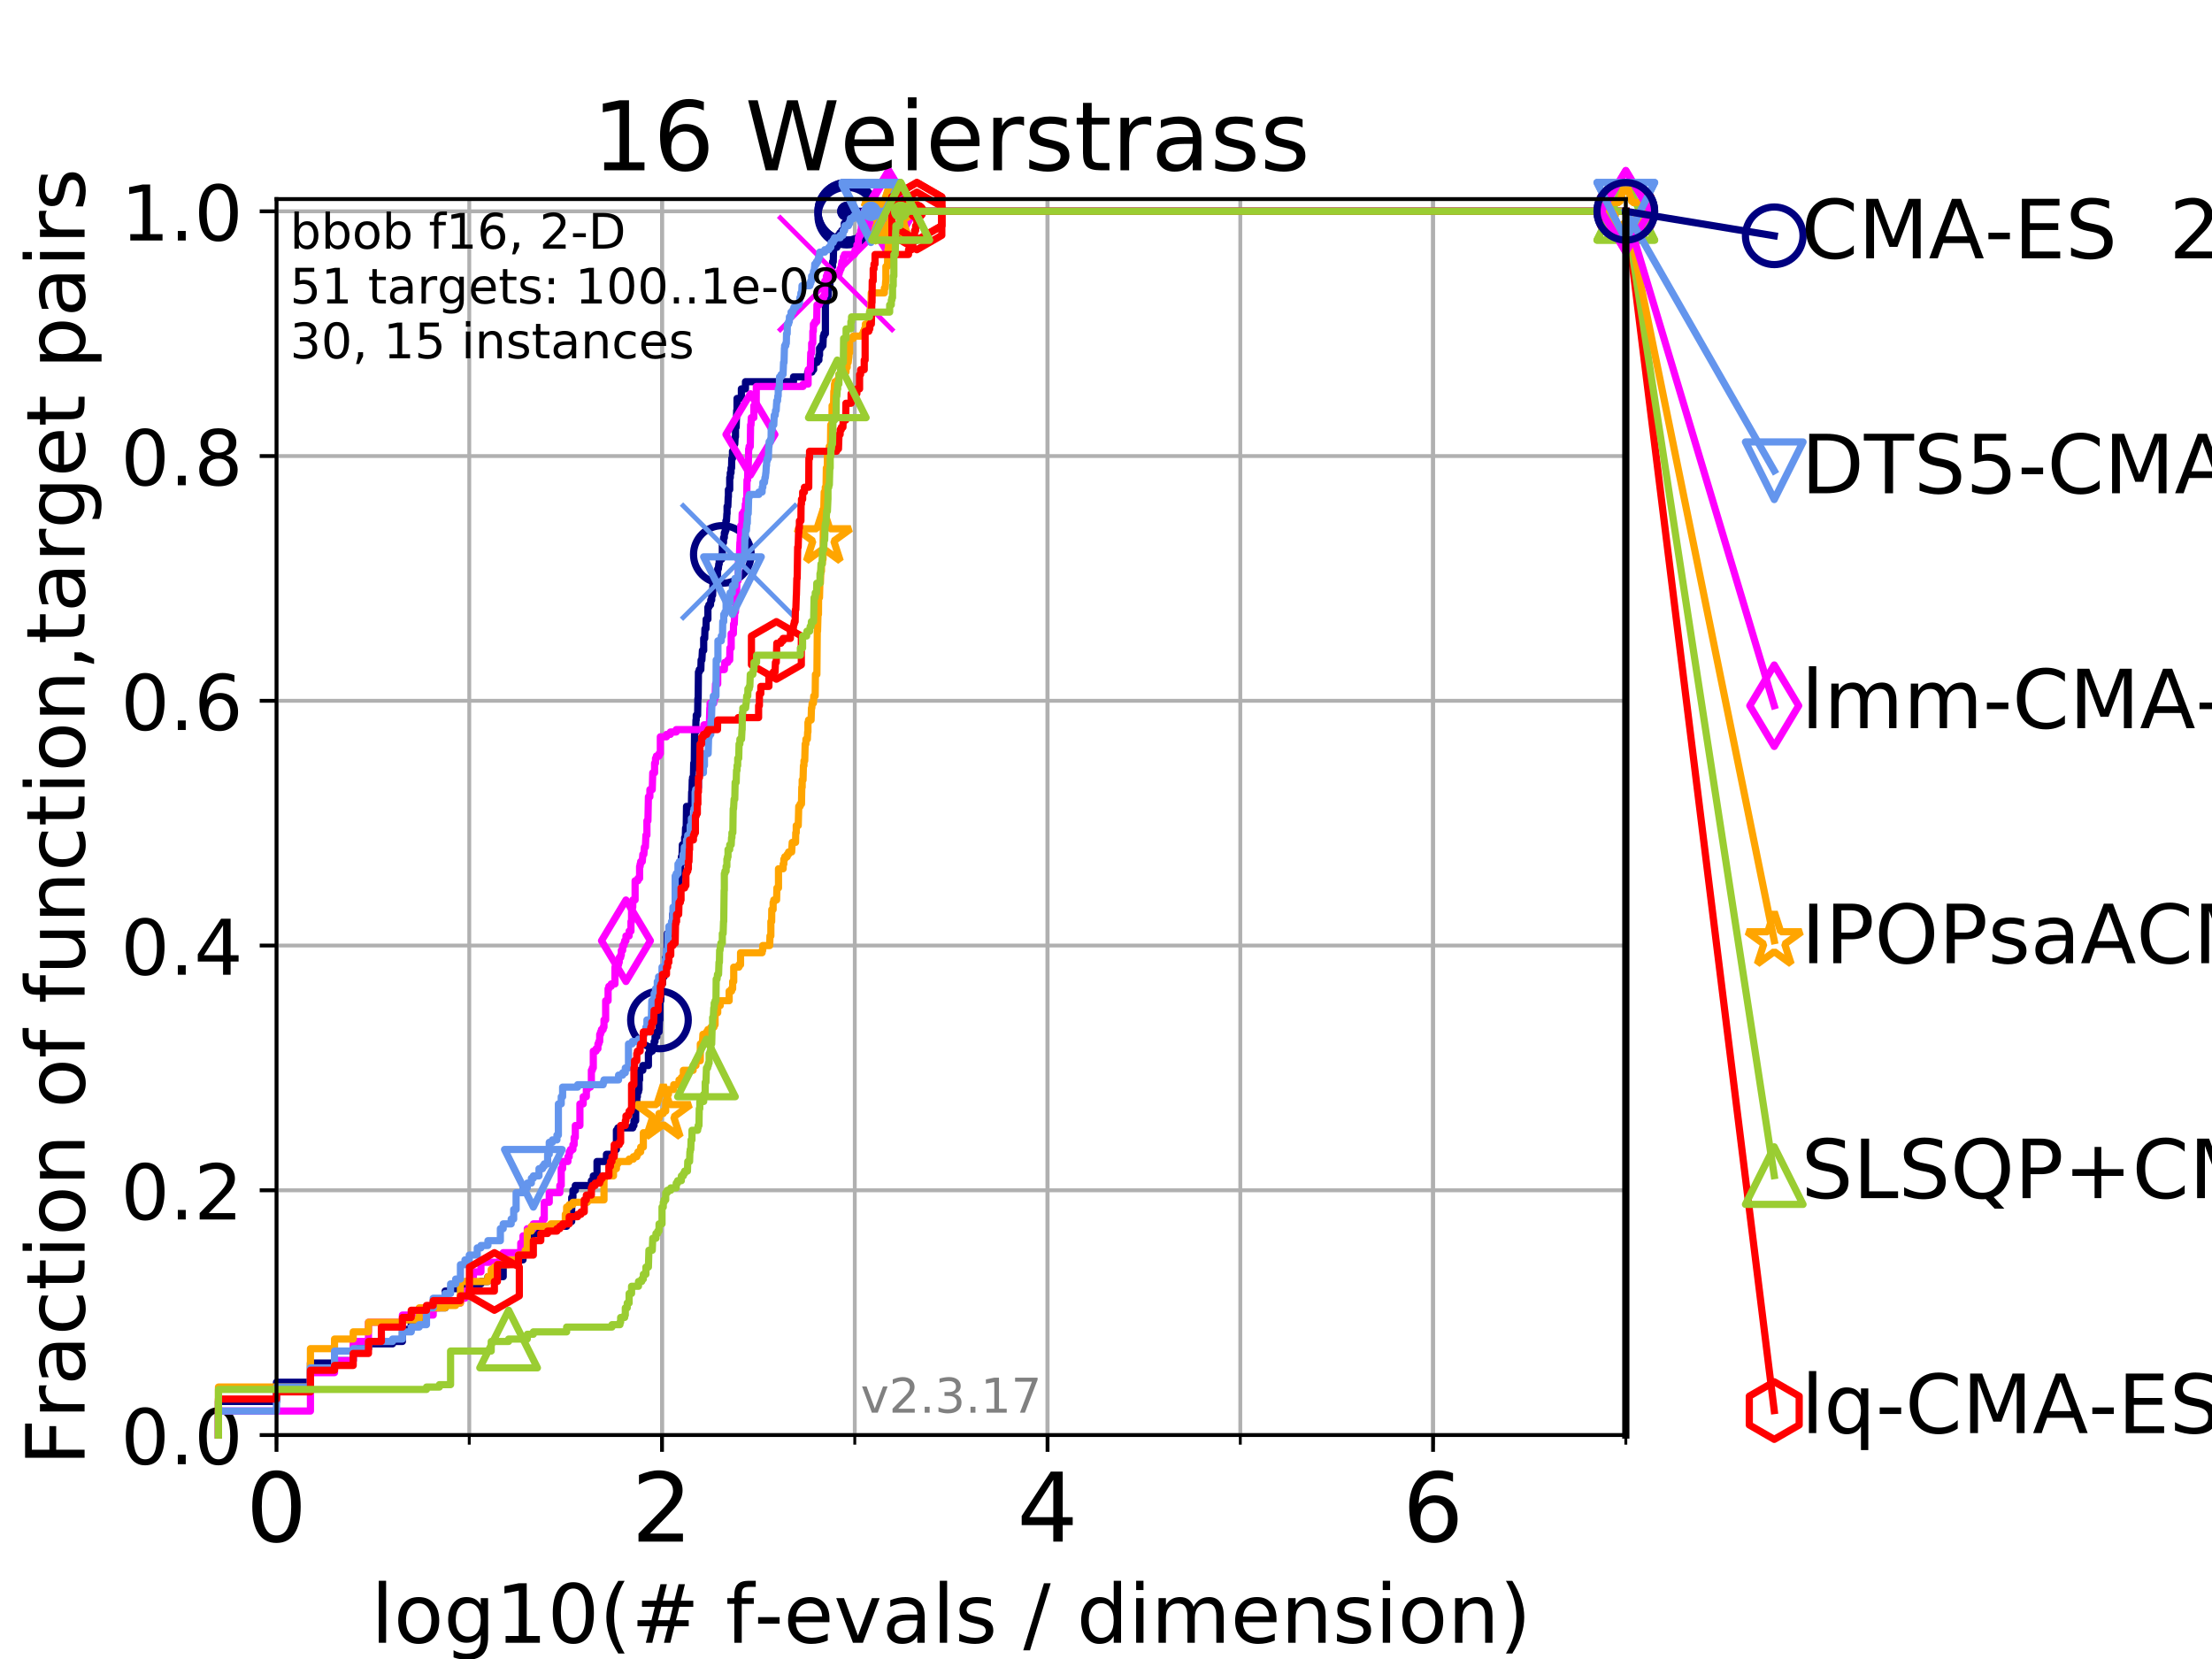 <?xml version="1.0" encoding="utf-8" standalone="no"?>
<!DOCTYPE svg PUBLIC "-//W3C//DTD SVG 1.1//EN"
  "http://www.w3.org/Graphics/SVG/1.1/DTD/svg11.dtd">
<!-- Created with matplotlib (https://matplotlib.org/) -->
<svg height="345.6pt" version="1.1" viewBox="0 0 460.8 345.6" width="460.8pt" xmlns="http://www.w3.org/2000/svg" xmlns:xlink="http://www.w3.org/1999/xlink">
 <defs>
  <style type="text/css">
*{stroke-linecap:butt;stroke-linejoin:round;}
  </style>
 </defs>
 <g id="figure_1">
  <g id="patch_1">
   <path d="M 0 345.6 
L 460.8 345.6 
L 460.8 0 
L 0 0 
z
" style="fill:#ffffff;"/>
  </g>
  <g id="axes_1">
   <g id="patch_2">
    <path d="M 57.6 298.944 
L 338.688 298.944 
L 338.688 41.472 
L 57.6 41.472 
z
" style="fill:#ffffff;"/>
   </g>
   <g id="matplotlib.axis_1">
    <g id="xtick_1">
     <g id="line2d_1">
      <path clip-path="url(#p247868ac5d)" d="M 57.6 298.944 
L 57.6 41.472 
" style="fill:none;stroke:#b0b0b0;stroke-linecap:square;stroke-width:0.8;"/>
     </g>
     <g id="line2d_2">
      <defs>
       <path d="M 0 0 
L 0 3.5 
" id="mb8ed3f4e88" style="stroke:#000000;stroke-width:0.8;"/>
      </defs>
      <g>
       <use style="stroke:#000000;stroke-width:0.8;" x="57.6" xlink:href="#mb8ed3f4e88" y="298.944"/>
      </g>
     </g>
     <g id="text_1">
      <!-- 0 -->
      <defs>
       <path d="M 31.781 66.406 
Q 24.172 66.406 20.328 58.906 
Q 16.5 51.422 16.5 36.375 
Q 16.5 21.391 20.328 13.891 
Q 24.172 6.391 31.781 6.391 
Q 39.453 6.391 43.281 13.891 
Q 47.125 21.391 47.125 36.375 
Q 47.125 51.422 43.281 58.906 
Q 39.453 66.406 31.781 66.406 
z
M 31.781 74.219 
Q 44.047 74.219 50.516 64.516 
Q 56.984 54.828 56.984 36.375 
Q 56.984 17.969 50.516 8.266 
Q 44.047 -1.422 31.781 -1.422 
Q 19.531 -1.422 13.062 8.266 
Q 6.594 17.969 6.594 36.375 
Q 6.594 54.828 13.062 64.516 
Q 19.531 74.219 31.781 74.219 
z
" id="DejaVuSans-48"/>
      </defs>
      <g transform="translate(51.237 321.141)scale(0.2 -0.2)">
       <use xlink:href="#DejaVuSans-48"/>
      </g>
     </g>
    </g>
    <g id="xtick_2">
     <g id="line2d_3">
      <path clip-path="url(#p247868ac5d)" d="M 137.911 298.944 
L 137.911 41.472 
" style="fill:none;stroke:#b0b0b0;stroke-linecap:square;stroke-width:0.8;"/>
     </g>
     <g id="line2d_4">
      <g>
       <use style="stroke:#000000;stroke-width:0.8;" x="137.911" xlink:href="#mb8ed3f4e88" y="298.944"/>
      </g>
     </g>
     <g id="text_2">
      <!-- 2 -->
      <defs>
       <path d="M 19.188 8.297 
L 53.609 8.297 
L 53.609 0 
L 7.328 0 
L 7.328 8.297 
Q 12.938 14.109 22.625 23.891 
Q 32.328 33.688 34.812 36.531 
Q 39.547 41.844 41.422 45.531 
Q 43.312 49.219 43.312 52.781 
Q 43.312 58.594 39.234 62.25 
Q 35.156 65.922 28.609 65.922 
Q 23.969 65.922 18.812 64.312 
Q 13.672 62.703 7.812 59.422 
L 7.812 69.391 
Q 13.766 71.781 18.938 73 
Q 24.125 74.219 28.422 74.219 
Q 39.75 74.219 46.484 68.547 
Q 53.219 62.891 53.219 53.422 
Q 53.219 48.922 51.531 44.891 
Q 49.859 40.875 45.406 35.406 
Q 44.188 33.984 37.641 27.219 
Q 31.109 20.453 19.188 8.297 
z
" id="DejaVuSans-50"/>
      </defs>
      <g transform="translate(131.548 321.141)scale(0.2 -0.2)">
       <use xlink:href="#DejaVuSans-50"/>
      </g>
     </g>
    </g>
    <g id="xtick_3">
     <g id="line2d_5">
      <path clip-path="url(#p247868ac5d)" d="M 218.222 298.944 
L 218.222 41.472 
" style="fill:none;stroke:#b0b0b0;stroke-linecap:square;stroke-width:0.8;"/>
     </g>
     <g id="line2d_6">
      <g>
       <use style="stroke:#000000;stroke-width:0.8;" x="218.222" xlink:href="#mb8ed3f4e88" y="298.944"/>
      </g>
     </g>
     <g id="text_3">
      <!-- 4 -->
      <defs>
       <path d="M 37.797 64.312 
L 12.891 25.391 
L 37.797 25.391 
z
M 35.203 72.906 
L 47.609 72.906 
L 47.609 25.391 
L 58.016 25.391 
L 58.016 17.188 
L 47.609 17.188 
L 47.609 0 
L 37.797 0 
L 37.797 17.188 
L 4.891 17.188 
L 4.891 26.703 
z
" id="DejaVuSans-52"/>
      </defs>
      <g transform="translate(211.859 321.141)scale(0.2 -0.2)">
       <use xlink:href="#DejaVuSans-52"/>
      </g>
     </g>
    </g>
    <g id="xtick_4">
     <g id="line2d_7">
      <path clip-path="url(#p247868ac5d)" d="M 298.533 298.944 
L 298.533 41.472 
" style="fill:none;stroke:#b0b0b0;stroke-linecap:square;stroke-width:0.8;"/>
     </g>
     <g id="line2d_8">
      <g>
       <use style="stroke:#000000;stroke-width:0.8;" x="298.533" xlink:href="#mb8ed3f4e88" y="298.944"/>
      </g>
     </g>
     <g id="text_4">
      <!-- 6 -->
      <defs>
       <path d="M 33.016 40.375 
Q 26.375 40.375 22.484 35.828 
Q 18.609 31.297 18.609 23.391 
Q 18.609 15.531 22.484 10.953 
Q 26.375 6.391 33.016 6.391 
Q 39.656 6.391 43.531 10.953 
Q 47.406 15.531 47.406 23.391 
Q 47.406 31.297 43.531 35.828 
Q 39.656 40.375 33.016 40.375 
z
M 52.594 71.297 
L 52.594 62.312 
Q 48.875 64.062 45.094 64.984 
Q 41.312 65.922 37.594 65.922 
Q 27.828 65.922 22.672 59.328 
Q 17.531 52.734 16.797 39.406 
Q 19.672 43.656 24.016 45.922 
Q 28.375 48.188 33.594 48.188 
Q 44.578 48.188 50.953 41.516 
Q 57.328 34.859 57.328 23.391 
Q 57.328 12.156 50.688 5.359 
Q 44.047 -1.422 33.016 -1.422 
Q 20.359 -1.422 13.672 8.266 
Q 6.984 17.969 6.984 36.375 
Q 6.984 53.656 15.188 63.938 
Q 23.391 74.219 37.203 74.219 
Q 40.922 74.219 44.703 73.484 
Q 48.484 72.75 52.594 71.297 
z
" id="DejaVuSans-54"/>
      </defs>
      <g transform="translate(292.17 321.141)scale(0.2 -0.2)">
       <use xlink:href="#DejaVuSans-54"/>
      </g>
     </g>
    </g>
    <g id="xtick_5">
     <g id="line2d_9">
      <path clip-path="url(#p247868ac5d)" d="M 57.6 298.944 
L 57.6 41.472 
" style="fill:none;stroke:#b0b0b0;stroke-linecap:square;stroke-width:0.8;"/>
     </g>
     <g id="line2d_10">
      <defs>
       <path d="M 0 0 
L 0 2 
" id="m8a89a9fb1d" style="stroke:#000000;stroke-width:0.6;"/>
      </defs>
      <g>
       <use style="stroke:#000000;stroke-width:0.6;" x="57.6" xlink:href="#m8a89a9fb1d" y="298.944"/>
      </g>
     </g>
    </g>
    <g id="xtick_6">
     <g id="line2d_11">
      <path clip-path="url(#p247868ac5d)" d="M 97.755 298.944 
L 97.755 41.472 
" style="fill:none;stroke:#b0b0b0;stroke-linecap:square;stroke-width:0.8;"/>
     </g>
     <g id="line2d_12">
      <g>
       <use style="stroke:#000000;stroke-width:0.6;" x="97.755" xlink:href="#m8a89a9fb1d" y="298.944"/>
      </g>
     </g>
    </g>
    <g id="xtick_7">
     <g id="line2d_13">
      <path clip-path="url(#p247868ac5d)" d="M 137.911 298.944 
L 137.911 41.472 
" style="fill:none;stroke:#b0b0b0;stroke-linecap:square;stroke-width:0.8;"/>
     </g>
     <g id="line2d_14">
      <g>
       <use style="stroke:#000000;stroke-width:0.6;" x="137.911" xlink:href="#m8a89a9fb1d" y="298.944"/>
      </g>
     </g>
    </g>
    <g id="xtick_8">
     <g id="line2d_15">
      <path clip-path="url(#p247868ac5d)" d="M 178.066 298.944 
L 178.066 41.472 
" style="fill:none;stroke:#b0b0b0;stroke-linecap:square;stroke-width:0.8;"/>
     </g>
     <g id="line2d_16">
      <g>
       <use style="stroke:#000000;stroke-width:0.6;" x="178.066" xlink:href="#m8a89a9fb1d" y="298.944"/>
      </g>
     </g>
    </g>
    <g id="xtick_9">
     <g id="line2d_17">
      <path clip-path="url(#p247868ac5d)" d="M 218.222 298.944 
L 218.222 41.472 
" style="fill:none;stroke:#b0b0b0;stroke-linecap:square;stroke-width:0.8;"/>
     </g>
     <g id="line2d_18">
      <g>
       <use style="stroke:#000000;stroke-width:0.6;" x="218.222" xlink:href="#m8a89a9fb1d" y="298.944"/>
      </g>
     </g>
    </g>
    <g id="xtick_10">
     <g id="line2d_19">
      <path clip-path="url(#p247868ac5d)" d="M 258.377 298.944 
L 258.377 41.472 
" style="fill:none;stroke:#b0b0b0;stroke-linecap:square;stroke-width:0.8;"/>
     </g>
     <g id="line2d_20">
      <g>
       <use style="stroke:#000000;stroke-width:0.6;" x="258.377" xlink:href="#m8a89a9fb1d" y="298.944"/>
      </g>
     </g>
    </g>
    <g id="xtick_11">
     <g id="line2d_21">
      <path clip-path="url(#p247868ac5d)" d="M 298.533 298.944 
L 298.533 41.472 
" style="fill:none;stroke:#b0b0b0;stroke-linecap:square;stroke-width:0.8;"/>
     </g>
     <g id="line2d_22">
      <g>
       <use style="stroke:#000000;stroke-width:0.6;" x="298.533" xlink:href="#m8a89a9fb1d" y="298.944"/>
      </g>
     </g>
    </g>
    <g id="xtick_12">
     <g id="line2d_23">
      <path clip-path="url(#p247868ac5d)" d="M 338.688 298.944 
L 338.688 41.472 
" style="fill:none;stroke:#b0b0b0;stroke-linecap:square;stroke-width:0.8;"/>
     </g>
     <g id="line2d_24">
      <g>
       <use style="stroke:#000000;stroke-width:0.6;" x="338.688" xlink:href="#m8a89a9fb1d" y="298.944"/>
      </g>
     </g>
    </g>
    <g id="text_5">
     <!-- log10(# f-evals / dimension) -->
     <defs>
      <path d="M 9.422 75.984 
L 18.406 75.984 
L 18.406 0 
L 9.422 0 
z
" id="DejaVuSans-108"/>
      <path d="M 30.609 48.391 
Q 23.391 48.391 19.188 42.75 
Q 14.984 37.109 14.984 27.297 
Q 14.984 17.484 19.156 11.844 
Q 23.344 6.203 30.609 6.203 
Q 37.797 6.203 41.984 11.859 
Q 46.188 17.531 46.188 27.297 
Q 46.188 37.016 41.984 42.703 
Q 37.797 48.391 30.609 48.391 
z
M 30.609 56 
Q 42.328 56 49.016 48.375 
Q 55.719 40.766 55.719 27.297 
Q 55.719 13.875 49.016 6.219 
Q 42.328 -1.422 30.609 -1.422 
Q 18.844 -1.422 12.172 6.219 
Q 5.516 13.875 5.516 27.297 
Q 5.516 40.766 12.172 48.375 
Q 18.844 56 30.609 56 
z
" id="DejaVuSans-111"/>
      <path d="M 45.406 27.984 
Q 45.406 37.75 41.375 43.109 
Q 37.359 48.484 30.078 48.484 
Q 22.859 48.484 18.828 43.109 
Q 14.797 37.75 14.797 27.984 
Q 14.797 18.266 18.828 12.891 
Q 22.859 7.516 30.078 7.516 
Q 37.359 7.516 41.375 12.891 
Q 45.406 18.266 45.406 27.984 
z
M 54.391 6.781 
Q 54.391 -7.172 48.188 -13.984 
Q 42 -20.797 29.203 -20.797 
Q 24.469 -20.797 20.266 -20.094 
Q 16.062 -19.391 12.109 -17.922 
L 12.109 -9.188 
Q 16.062 -11.328 19.922 -12.344 
Q 23.781 -13.375 27.781 -13.375 
Q 36.625 -13.375 41.016 -8.766 
Q 45.406 -4.156 45.406 5.172 
L 45.406 9.625 
Q 42.625 4.781 38.281 2.391 
Q 33.938 0 27.875 0 
Q 17.828 0 11.672 7.656 
Q 5.516 15.328 5.516 27.984 
Q 5.516 40.672 11.672 48.328 
Q 17.828 56 27.875 56 
Q 33.938 56 38.281 53.609 
Q 42.625 51.219 45.406 46.391 
L 45.406 54.688 
L 54.391 54.688 
z
" id="DejaVuSans-103"/>
      <path d="M 12.406 8.297 
L 28.516 8.297 
L 28.516 63.922 
L 10.984 60.406 
L 10.984 69.391 
L 28.422 72.906 
L 38.281 72.906 
L 38.281 8.297 
L 54.391 8.297 
L 54.391 0 
L 12.406 0 
z
" id="DejaVuSans-49"/>
      <path d="M 31 75.875 
Q 24.469 64.656 21.281 53.656 
Q 18.109 42.672 18.109 31.391 
Q 18.109 20.125 21.312 9.062 
Q 24.516 -2 31 -13.188 
L 23.188 -13.188 
Q 15.875 -1.703 12.234 9.375 
Q 8.594 20.453 8.594 31.391 
Q 8.594 42.281 12.203 53.312 
Q 15.828 64.359 23.188 75.875 
z
" id="DejaVuSans-40"/>
      <path d="M 51.125 44 
L 36.922 44 
L 32.812 27.688 
L 47.125 27.688 
z
M 43.797 71.781 
L 38.719 51.516 
L 52.984 51.516 
L 58.109 71.781 
L 65.922 71.781 
L 60.891 51.516 
L 76.125 51.516 
L 76.125 44 
L 58.984 44 
L 54.984 27.688 
L 70.516 27.688 
L 70.516 20.219 
L 53.078 20.219 
L 48 0 
L 40.188 0 
L 45.219 20.219 
L 30.906 20.219 
L 25.875 0 
L 18.016 0 
L 23.094 20.219 
L 7.719 20.219 
L 7.719 27.688 
L 24.906 27.688 
L 29 44 
L 13.281 44 
L 13.281 51.516 
L 30.906 51.516 
L 35.891 71.781 
z
" id="DejaVuSans-35"/>
      <path id="DejaVuSans-32"/>
      <path d="M 37.109 75.984 
L 37.109 68.5 
L 28.516 68.5 
Q 23.688 68.5 21.797 66.547 
Q 19.922 64.594 19.922 59.516 
L 19.922 54.688 
L 34.719 54.688 
L 34.719 47.703 
L 19.922 47.703 
L 19.922 0 
L 10.891 0 
L 10.891 47.703 
L 2.297 47.703 
L 2.297 54.688 
L 10.891 54.688 
L 10.891 58.5 
Q 10.891 67.625 15.141 71.797 
Q 19.391 75.984 28.609 75.984 
z
" id="DejaVuSans-102"/>
      <path d="M 4.891 31.391 
L 31.203 31.391 
L 31.203 23.391 
L 4.891 23.391 
z
" id="DejaVuSans-45"/>
      <path d="M 56.203 29.594 
L 56.203 25.203 
L 14.891 25.203 
Q 15.484 15.922 20.484 11.062 
Q 25.484 6.203 34.422 6.203 
Q 39.594 6.203 44.453 7.469 
Q 49.312 8.734 54.109 11.281 
L 54.109 2.781 
Q 49.266 0.734 44.188 -0.344 
Q 39.109 -1.422 33.891 -1.422 
Q 20.797 -1.422 13.156 6.188 
Q 5.516 13.812 5.516 26.812 
Q 5.516 40.234 12.766 48.109 
Q 20.016 56 32.328 56 
Q 43.359 56 49.781 48.891 
Q 56.203 41.797 56.203 29.594 
z
M 47.219 32.234 
Q 47.125 39.594 43.094 43.984 
Q 39.062 48.391 32.422 48.391 
Q 24.906 48.391 20.391 44.141 
Q 15.875 39.891 15.188 32.172 
z
" id="DejaVuSans-101"/>
      <path d="M 2.984 54.688 
L 12.5 54.688 
L 29.594 8.797 
L 46.688 54.688 
L 56.203 54.688 
L 35.688 0 
L 23.484 0 
z
" id="DejaVuSans-118"/>
      <path d="M 34.281 27.484 
Q 23.391 27.484 19.188 25 
Q 14.984 22.516 14.984 16.5 
Q 14.984 11.719 18.141 8.906 
Q 21.297 6.109 26.703 6.109 
Q 34.188 6.109 38.703 11.406 
Q 43.219 16.703 43.219 25.484 
L 43.219 27.484 
z
M 52.203 31.203 
L 52.203 0 
L 43.219 0 
L 43.219 8.297 
Q 40.141 3.328 35.547 0.953 
Q 30.953 -1.422 24.312 -1.422 
Q 15.922 -1.422 10.953 3.297 
Q 6 8.016 6 15.922 
Q 6 25.141 12.172 29.828 
Q 18.359 34.516 30.609 34.516 
L 43.219 34.516 
L 43.219 35.406 
Q 43.219 41.609 39.141 45 
Q 35.062 48.391 27.688 48.391 
Q 23 48.391 18.547 47.266 
Q 14.109 46.141 10.016 43.891 
L 10.016 52.203 
Q 14.938 54.109 19.578 55.047 
Q 24.219 56 28.609 56 
Q 40.484 56 46.344 49.844 
Q 52.203 43.703 52.203 31.203 
z
" id="DejaVuSans-97"/>
      <path d="M 44.281 53.078 
L 44.281 44.578 
Q 40.484 46.531 36.375 47.5 
Q 32.281 48.484 27.875 48.484 
Q 21.188 48.484 17.844 46.438 
Q 14.5 44.391 14.5 40.281 
Q 14.5 37.156 16.891 35.375 
Q 19.281 33.594 26.516 31.984 
L 29.594 31.297 
Q 39.156 29.25 43.188 25.516 
Q 47.219 21.781 47.219 15.094 
Q 47.219 7.469 41.188 3.016 
Q 35.156 -1.422 24.609 -1.422 
Q 20.219 -1.422 15.453 -0.562 
Q 10.688 0.297 5.422 2 
L 5.422 11.281 
Q 10.406 8.688 15.234 7.391 
Q 20.062 6.109 24.812 6.109 
Q 31.156 6.109 34.562 8.281 
Q 37.984 10.453 37.984 14.406 
Q 37.984 18.062 35.516 20.016 
Q 33.062 21.969 24.703 23.781 
L 21.578 24.516 
Q 13.234 26.266 9.516 29.906 
Q 5.812 33.547 5.812 39.891 
Q 5.812 47.609 11.281 51.797 
Q 16.75 56 26.812 56 
Q 31.781 56 36.172 55.266 
Q 40.578 54.547 44.281 53.078 
z
" id="DejaVuSans-115"/>
      <path d="M 25.391 72.906 
L 33.688 72.906 
L 8.297 -9.281 
L 0 -9.281 
z
" id="DejaVuSans-47"/>
      <path d="M 45.406 46.391 
L 45.406 75.984 
L 54.391 75.984 
L 54.391 0 
L 45.406 0 
L 45.406 8.203 
Q 42.578 3.328 38.25 0.953 
Q 33.938 -1.422 27.875 -1.422 
Q 17.969 -1.422 11.734 6.484 
Q 5.516 14.406 5.516 27.297 
Q 5.516 40.188 11.734 48.094 
Q 17.969 56 27.875 56 
Q 33.938 56 38.25 53.625 
Q 42.578 51.266 45.406 46.391 
z
M 14.797 27.297 
Q 14.797 17.391 18.875 11.75 
Q 22.953 6.109 30.078 6.109 
Q 37.203 6.109 41.297 11.75 
Q 45.406 17.391 45.406 27.297 
Q 45.406 37.203 41.297 42.844 
Q 37.203 48.484 30.078 48.484 
Q 22.953 48.484 18.875 42.844 
Q 14.797 37.203 14.797 27.297 
z
" id="DejaVuSans-100"/>
      <path d="M 9.422 54.688 
L 18.406 54.688 
L 18.406 0 
L 9.422 0 
z
M 9.422 75.984 
L 18.406 75.984 
L 18.406 64.594 
L 9.422 64.594 
z
" id="DejaVuSans-105"/>
      <path d="M 52 44.188 
Q 55.375 50.25 60.062 53.125 
Q 64.75 56 71.094 56 
Q 79.641 56 84.281 50.016 
Q 88.922 44.047 88.922 33.016 
L 88.922 0 
L 79.891 0 
L 79.891 32.719 
Q 79.891 40.578 77.094 44.375 
Q 74.312 48.188 68.609 48.188 
Q 61.625 48.188 57.562 43.547 
Q 53.516 38.922 53.516 30.906 
L 53.516 0 
L 44.484 0 
L 44.484 32.719 
Q 44.484 40.625 41.703 44.406 
Q 38.922 48.188 33.109 48.188 
Q 26.219 48.188 22.156 43.531 
Q 18.109 38.875 18.109 30.906 
L 18.109 0 
L 9.078 0 
L 9.078 54.688 
L 18.109 54.688 
L 18.109 46.188 
Q 21.188 51.219 25.484 53.609 
Q 29.781 56 35.688 56 
Q 41.656 56 45.828 52.969 
Q 50 49.953 52 44.188 
z
" id="DejaVuSans-109"/>
      <path d="M 54.891 33.016 
L 54.891 0 
L 45.906 0 
L 45.906 32.719 
Q 45.906 40.484 42.875 44.328 
Q 39.844 48.188 33.797 48.188 
Q 26.516 48.188 22.312 43.547 
Q 18.109 38.922 18.109 30.906 
L 18.109 0 
L 9.078 0 
L 9.078 54.688 
L 18.109 54.688 
L 18.109 46.188 
Q 21.344 51.125 25.703 53.562 
Q 30.078 56 35.797 56 
Q 45.219 56 50.047 50.172 
Q 54.891 44.344 54.891 33.016 
z
" id="DejaVuSans-110"/>
      <path d="M 8.016 75.875 
L 15.828 75.875 
Q 23.141 64.359 26.781 53.312 
Q 30.422 42.281 30.422 31.391 
Q 30.422 20.453 26.781 9.375 
Q 23.141 -1.703 15.828 -13.188 
L 8.016 -13.188 
Q 14.5 -2 17.703 9.062 
Q 20.906 20.125 20.906 31.391 
Q 20.906 42.672 17.703 53.656 
Q 14.5 64.656 8.016 75.875 
z
" id="DejaVuSans-41"/>
     </defs>
     <g transform="translate(77.303 342.218)scale(0.17 -0.17)">
      <use xlink:href="#DejaVuSans-108"/>
      <use x="27.783" xlink:href="#DejaVuSans-111"/>
      <use x="88.965" xlink:href="#DejaVuSans-103"/>
      <use x="152.441" xlink:href="#DejaVuSans-49"/>
      <use x="216.064" xlink:href="#DejaVuSans-48"/>
      <use x="279.688" xlink:href="#DejaVuSans-40"/>
      <use x="318.701" xlink:href="#DejaVuSans-35"/>
      <use x="402.49" xlink:href="#DejaVuSans-32"/>
      <use x="434.277" xlink:href="#DejaVuSans-102"/>
      <use x="469.404" xlink:href="#DejaVuSans-45"/>
      <use x="505.488" xlink:href="#DejaVuSans-101"/>
      <use x="567.012" xlink:href="#DejaVuSans-118"/>
      <use x="626.191" xlink:href="#DejaVuSans-97"/>
      <use x="687.471" xlink:href="#DejaVuSans-108"/>
      <use x="715.254" xlink:href="#DejaVuSans-115"/>
      <use x="767.354" xlink:href="#DejaVuSans-32"/>
      <use x="799.141" xlink:href="#DejaVuSans-47"/>
      <use x="832.832" xlink:href="#DejaVuSans-32"/>
      <use x="864.619" xlink:href="#DejaVuSans-100"/>
      <use x="928.096" xlink:href="#DejaVuSans-105"/>
      <use x="955.879" xlink:href="#DejaVuSans-109"/>
      <use x="1053.291" xlink:href="#DejaVuSans-101"/>
      <use x="1114.814" xlink:href="#DejaVuSans-110"/>
      <use x="1178.193" xlink:href="#DejaVuSans-115"/>
      <use x="1230.293" xlink:href="#DejaVuSans-105"/>
      <use x="1258.076" xlink:href="#DejaVuSans-111"/>
      <use x="1319.258" xlink:href="#DejaVuSans-110"/>
      <use x="1382.637" xlink:href="#DejaVuSans-41"/>
     </g>
    </g>
   </g>
   <g id="matplotlib.axis_2">
    <g id="ytick_1">
     <g id="line2d_25">
      <path clip-path="url(#p247868ac5d)" d="M 57.6 298.944 
L 338.688 298.944 
" style="fill:none;stroke:#b0b0b0;stroke-linecap:square;stroke-width:0.8;"/>
     </g>
     <g id="line2d_26">
      <defs>
       <path d="M 0 0 
L -3.5 0 
" id="mc7937404a8" style="stroke:#000000;stroke-width:0.8;"/>
      </defs>
      <g>
       <use style="stroke:#000000;stroke-width:0.8;" x="57.6" xlink:href="#mc7937404a8" y="298.944"/>
      </g>
     </g>
     <g id="text_6">
      <!-- 0.0 -->
      <defs>
       <path d="M 10.688 12.406 
L 21 12.406 
L 21 0 
L 10.688 0 
z
" id="DejaVuSans-46"/>
      </defs>
      <g transform="translate(25.155 305.023)scale(0.16 -0.16)">
       <use xlink:href="#DejaVuSans-48"/>
       <use x="63.623" xlink:href="#DejaVuSans-46"/>
       <use x="95.41" xlink:href="#DejaVuSans-48"/>
      </g>
     </g>
    </g>
    <g id="ytick_2">
     <g id="line2d_27">
      <path clip-path="url(#p247868ac5d)" d="M 57.6 247.959 
L 338.688 247.959 
" style="fill:none;stroke:#b0b0b0;stroke-linecap:square;stroke-width:0.8;"/>
     </g>
     <g id="line2d_28">
      <g>
       <use style="stroke:#000000;stroke-width:0.8;" x="57.6" xlink:href="#mc7937404a8" y="247.959"/>
      </g>
     </g>
     <g id="text_7">
      <!-- 0.2 -->
      <g transform="translate(25.155 254.038)scale(0.16 -0.16)">
       <use xlink:href="#DejaVuSans-48"/>
       <use x="63.623" xlink:href="#DejaVuSans-46"/>
       <use x="95.41" xlink:href="#DejaVuSans-50"/>
      </g>
     </g>
    </g>
    <g id="ytick_3">
     <g id="line2d_29">
      <path clip-path="url(#p247868ac5d)" d="M 57.6 196.975 
L 338.688 196.975 
" style="fill:none;stroke:#b0b0b0;stroke-linecap:square;stroke-width:0.8;"/>
     </g>
     <g id="line2d_30">
      <g>
       <use style="stroke:#000000;stroke-width:0.8;" x="57.6" xlink:href="#mc7937404a8" y="196.975"/>
      </g>
     </g>
     <g id="text_8">
      <!-- 0.4 -->
      <g transform="translate(25.155 203.054)scale(0.16 -0.16)">
       <use xlink:href="#DejaVuSans-48"/>
       <use x="63.623" xlink:href="#DejaVuSans-46"/>
       <use x="95.41" xlink:href="#DejaVuSans-52"/>
      </g>
     </g>
    </g>
    <g id="ytick_4">
     <g id="line2d_31">
      <path clip-path="url(#p247868ac5d)" d="M 57.6 145.99 
L 338.688 145.99 
" style="fill:none;stroke:#b0b0b0;stroke-linecap:square;stroke-width:0.8;"/>
     </g>
     <g id="line2d_32">
      <g>
       <use style="stroke:#000000;stroke-width:0.8;" x="57.6" xlink:href="#mc7937404a8" y="145.99"/>
      </g>
     </g>
     <g id="text_9">
      <!-- 0.6 -->
      <g transform="translate(25.155 152.069)scale(0.16 -0.16)">
       <use xlink:href="#DejaVuSans-48"/>
       <use x="63.623" xlink:href="#DejaVuSans-46"/>
       <use x="95.41" xlink:href="#DejaVuSans-54"/>
      </g>
     </g>
    </g>
    <g id="ytick_5">
     <g id="line2d_33">
      <path clip-path="url(#p247868ac5d)" d="M 57.6 95.006 
L 338.688 95.006 
" style="fill:none;stroke:#b0b0b0;stroke-linecap:square;stroke-width:0.8;"/>
     </g>
     <g id="line2d_34">
      <g>
       <use style="stroke:#000000;stroke-width:0.8;" x="57.6" xlink:href="#mc7937404a8" y="95.006"/>
      </g>
     </g>
     <g id="text_10">
      <!-- 0.8 -->
      <defs>
       <path d="M 31.781 34.625 
Q 24.75 34.625 20.719 30.859 
Q 16.703 27.094 16.703 20.516 
Q 16.703 13.922 20.719 10.156 
Q 24.75 6.391 31.781 6.391 
Q 38.812 6.391 42.859 10.172 
Q 46.922 13.969 46.922 20.516 
Q 46.922 27.094 42.891 30.859 
Q 38.875 34.625 31.781 34.625 
z
M 21.922 38.812 
Q 15.578 40.375 12.031 44.719 
Q 8.5 49.078 8.5 55.328 
Q 8.5 64.062 14.719 69.141 
Q 20.953 74.219 31.781 74.219 
Q 42.672 74.219 48.875 69.141 
Q 55.078 64.062 55.078 55.328 
Q 55.078 49.078 51.531 44.719 
Q 48 40.375 41.703 38.812 
Q 48.828 37.156 52.797 32.312 
Q 56.781 27.484 56.781 20.516 
Q 56.781 9.906 50.312 4.234 
Q 43.844 -1.422 31.781 -1.422 
Q 19.734 -1.422 13.25 4.234 
Q 6.781 9.906 6.781 20.516 
Q 6.781 27.484 10.781 32.312 
Q 14.797 37.156 21.922 38.812 
z
M 18.312 54.391 
Q 18.312 48.734 21.844 45.562 
Q 25.391 42.391 31.781 42.391 
Q 38.141 42.391 41.719 45.562 
Q 45.312 48.734 45.312 54.391 
Q 45.312 60.062 41.719 63.234 
Q 38.141 66.406 31.781 66.406 
Q 25.391 66.406 21.844 63.234 
Q 18.312 60.062 18.312 54.391 
z
" id="DejaVuSans-56"/>
      </defs>
      <g transform="translate(25.155 101.085)scale(0.16 -0.16)">
       <use xlink:href="#DejaVuSans-48"/>
       <use x="63.623" xlink:href="#DejaVuSans-46"/>
       <use x="95.41" xlink:href="#DejaVuSans-56"/>
      </g>
     </g>
    </g>
    <g id="ytick_6">
     <g id="line2d_35">
      <path clip-path="url(#p247868ac5d)" d="M 57.6 44.021 
L 338.688 44.021 
" style="fill:none;stroke:#b0b0b0;stroke-linecap:square;stroke-width:0.8;"/>
     </g>
     <g id="line2d_36">
      <g>
       <use style="stroke:#000000;stroke-width:0.8;" x="57.6" xlink:href="#mc7937404a8" y="44.021"/>
      </g>
     </g>
     <g id="text_11">
      <!-- 1.0 -->
      <g transform="translate(25.155 50.1)scale(0.16 -0.16)">
       <use xlink:href="#DejaVuSans-49"/>
       <use x="63.623" xlink:href="#DejaVuSans-46"/>
       <use x="95.41" xlink:href="#DejaVuSans-48"/>
      </g>
     </g>
    </g>
    <g id="text_12">
     <!-- Fraction of function,target pairs -->
     <defs>
      <path d="M 9.812 72.906 
L 51.703 72.906 
L 51.703 64.594 
L 19.672 64.594 
L 19.672 43.109 
L 48.578 43.109 
L 48.578 34.812 
L 19.672 34.812 
L 19.672 0 
L 9.812 0 
z
" id="DejaVuSans-70"/>
      <path d="M 41.109 46.297 
Q 39.594 47.172 37.812 47.578 
Q 36.031 48 33.891 48 
Q 26.266 48 22.188 43.047 
Q 18.109 38.094 18.109 28.812 
L 18.109 0 
L 9.078 0 
L 9.078 54.688 
L 18.109 54.688 
L 18.109 46.188 
Q 20.953 51.172 25.484 53.578 
Q 30.031 56 36.531 56 
Q 37.453 56 38.578 55.875 
Q 39.703 55.766 41.062 55.516 
z
" id="DejaVuSans-114"/>
      <path d="M 48.781 52.594 
L 48.781 44.188 
Q 44.969 46.297 41.141 47.344 
Q 37.312 48.391 33.406 48.391 
Q 24.656 48.391 19.812 42.844 
Q 14.984 37.312 14.984 27.297 
Q 14.984 17.281 19.812 11.734 
Q 24.656 6.203 33.406 6.203 
Q 37.312 6.203 41.141 7.25 
Q 44.969 8.297 48.781 10.406 
L 48.781 2.094 
Q 45.016 0.344 40.984 -0.531 
Q 36.969 -1.422 32.422 -1.422 
Q 20.062 -1.422 12.781 6.344 
Q 5.516 14.109 5.516 27.297 
Q 5.516 40.672 12.859 48.328 
Q 20.219 56 33.016 56 
Q 37.156 56 41.109 55.141 
Q 45.062 54.297 48.781 52.594 
z
" id="DejaVuSans-99"/>
      <path d="M 18.312 70.219 
L 18.312 54.688 
L 36.812 54.688 
L 36.812 47.703 
L 18.312 47.703 
L 18.312 18.016 
Q 18.312 11.328 20.141 9.422 
Q 21.969 7.516 27.594 7.516 
L 36.812 7.516 
L 36.812 0 
L 27.594 0 
Q 17.188 0 13.234 3.875 
Q 9.281 7.766 9.281 18.016 
L 9.281 47.703 
L 2.688 47.703 
L 2.688 54.688 
L 9.281 54.688 
L 9.281 70.219 
z
" id="DejaVuSans-116"/>
      <path d="M 8.5 21.578 
L 8.5 54.688 
L 17.484 54.688 
L 17.484 21.922 
Q 17.484 14.156 20.5 10.266 
Q 23.531 6.391 29.594 6.391 
Q 36.859 6.391 41.078 11.031 
Q 45.312 15.672 45.312 23.688 
L 45.312 54.688 
L 54.297 54.688 
L 54.297 0 
L 45.312 0 
L 45.312 8.406 
Q 42.047 3.422 37.719 1 
Q 33.406 -1.422 27.688 -1.422 
Q 18.266 -1.422 13.375 4.438 
Q 8.5 10.297 8.5 21.578 
z
M 31.109 56 
z
" id="DejaVuSans-117"/>
      <path d="M 11.719 12.406 
L 22.016 12.406 
L 22.016 4 
L 14.016 -11.625 
L 7.719 -11.625 
L 11.719 4 
z
" id="DejaVuSans-44"/>
      <path d="M 18.109 8.203 
L 18.109 -20.797 
L 9.078 -20.797 
L 9.078 54.688 
L 18.109 54.688 
L 18.109 46.391 
Q 20.953 51.266 25.266 53.625 
Q 29.594 56 35.594 56 
Q 45.562 56 51.781 48.094 
Q 58.016 40.188 58.016 27.297 
Q 58.016 14.406 51.781 6.484 
Q 45.562 -1.422 35.594 -1.422 
Q 29.594 -1.422 25.266 0.953 
Q 20.953 3.328 18.109 8.203 
z
M 48.688 27.297 
Q 48.688 37.203 44.609 42.844 
Q 40.531 48.484 33.406 48.484 
Q 26.266 48.484 22.188 42.844 
Q 18.109 37.203 18.109 27.297 
Q 18.109 17.391 22.188 11.75 
Q 26.266 6.109 33.406 6.109 
Q 40.531 6.109 44.609 11.75 
Q 48.688 17.391 48.688 27.297 
z
" id="DejaVuSans-112"/>
     </defs>
     <g transform="translate(17.62 305.347)rotate(-90)scale(0.17 -0.17)">
      <use xlink:href="#DejaVuSans-70"/>
      <use x="57.41" xlink:href="#DejaVuSans-114"/>
      <use x="98.523" xlink:href="#DejaVuSans-97"/>
      <use x="159.803" xlink:href="#DejaVuSans-99"/>
      <use x="214.783" xlink:href="#DejaVuSans-116"/>
      <use x="253.992" xlink:href="#DejaVuSans-105"/>
      <use x="281.775" xlink:href="#DejaVuSans-111"/>
      <use x="342.957" xlink:href="#DejaVuSans-110"/>
      <use x="406.336" xlink:href="#DejaVuSans-32"/>
      <use x="438.123" xlink:href="#DejaVuSans-111"/>
      <use x="499.305" xlink:href="#DejaVuSans-102"/>
      <use x="534.51" xlink:href="#DejaVuSans-32"/>
      <use x="566.297" xlink:href="#DejaVuSans-102"/>
      <use x="601.502" xlink:href="#DejaVuSans-117"/>
      <use x="664.881" xlink:href="#DejaVuSans-110"/>
      <use x="728.26" xlink:href="#DejaVuSans-99"/>
      <use x="783.24" xlink:href="#DejaVuSans-116"/>
      <use x="822.449" xlink:href="#DejaVuSans-105"/>
      <use x="850.232" xlink:href="#DejaVuSans-111"/>
      <use x="911.414" xlink:href="#DejaVuSans-110"/>
      <use x="974.793" xlink:href="#DejaVuSans-44"/>
      <use x="1006.58" xlink:href="#DejaVuSans-116"/>
      <use x="1045.789" xlink:href="#DejaVuSans-97"/>
      <use x="1107.068" xlink:href="#DejaVuSans-114"/>
      <use x="1148.166" xlink:href="#DejaVuSans-103"/>
      <use x="1211.643" xlink:href="#DejaVuSans-101"/>
      <use x="1273.166" xlink:href="#DejaVuSans-116"/>
      <use x="1312.375" xlink:href="#DejaVuSans-32"/>
      <use x="1344.162" xlink:href="#DejaVuSans-112"/>
      <use x="1407.639" xlink:href="#DejaVuSans-97"/>
      <use x="1468.918" xlink:href="#DejaVuSans-105"/>
      <use x="1496.701" xlink:href="#DejaVuSans-114"/>
      <use x="1537.814" xlink:href="#DejaVuSans-115"/>
     </g>
    </g>
   </g>
   <g id="line2d_37">
    <defs>
     <path d="M 0 1.5 
C 0.398 1.5 0.779 1.342 1.061 1.061 
C 1.342 0.779 1.5 0.398 1.5 0 
C 1.5 -0.398 1.342 -0.779 1.061 -1.061 
C 0.779 -1.342 0.398 -1.5 0 -1.5 
C -0.398 -1.5 -0.779 -1.342 -1.061 -1.061 
C -1.342 -0.779 -1.5 -0.398 -1.5 0 
C -1.5 0.398 -1.342 0.779 -1.061 1.061 
C -0.779 1.342 -0.398 1.5 0 1.5 
z
" id="me4443a0ae4" style="stroke:#000080;"/>
    </defs>
    <g>
     <use style="fill:#000080;stroke:#000080;" x="176.402" xlink:href="#me4443a0ae4" y="44.021"/>
     <use style="fill:#000080;stroke:#000080;" x="176.402" xlink:href="#me4443a0ae4" y="44.021"/>
    </g>
   </g>
   <g id="line2d_38">
    <path d="M 45.512 298.944 
L 45.512 291.946 
L 57.6 291.946 
L 57.6 287.947 
L 64.671 287.947 
L 64.671 283.949 
L 69.688 283.949 
L 69.688 283.449 
L 73.579 283.449 
L 73.579 280.949 
L 76.759 280.949 
L 76.759 279.95 
L 81.776 279.95 
L 81.776 279.45 
L 83.83 279.45 
L 83.83 276.951 
L 85.667 276.951 
L 85.667 274.951 
L 87.33 274.951 
L 87.33 272.952 
L 90.243 272.952 
L 90.243 272.452 
L 92.738 272.452 
L 92.738 268.953 
L 93.864 268.953 
L 93.864 268.453 
L 95.918 268.453 
L 95.918 267.953 
L 96.861 267.953 
L 96.861 267.454 
L 100.193 267.454 
L 100.193 266.954 
L 101.647 266.954 
L 101.647 265.954 
L 104.826 265.954 
L 104.826 262.455 
L 108.949 262.455 
L 108.949 260.456 
L 109.843 260.456 
L 109.843 257.956 
L 110.694 257.956 
L 110.694 256.957 
L 112.281 256.957 
L 112.281 256.457 
L 112.656 256.457 
L 112.656 255.457 
L 118.04 255.457 
L 118.04 254.457 
L 119.097 254.457 
L 119.097 249.459 
L 119.352 249.459 
L 119.352 247.959 
L 119.85 247.959 
L 119.85 246.96 
L 123.193 246.96 
L 123.193 245.96 
L 123.594 245.96 
L 123.594 244.96 
L 124.369 244.96 
L 124.369 241.961 
L 126.338 241.961 
L 126.338 240.462 
L 127.954 240.462 
L 127.954 239.462 
L 128.411 239.462 
L 128.411 235.463 
L 128.709 235.463 
L 128.709 234.963 
L 131.815 234.963 
L 131.815 234.464 
L 132.06 234.464 
L 132.06 233.464 
L 132.423 233.464 
L 132.423 229.465 
L 132.66 229.465 
L 132.66 228.465 
L 132.777 228.465 
L 132.777 227.466 
L 133.01 227.466 
L 133.01 226.966 
L 133.125 226.966 
L 133.125 224.966 
L 133.239 224.966 
L 133.239 222.967 
L 133.91 222.967 
L 133.91 221.967 
L 135.077 221.967 
L 135.077 219.468 
L 135.281 219.468 
L 135.281 218.968 
L 135.879 218.968 
L 135.879 217.969 
L 136.266 217.969 
L 136.266 216.969 
L 136.457 216.969 
L 136.457 215.969 
L 136.832 215.969 
L 136.832 214.969 
L 137.29 214.969 
L 137.38 212.47 
L 137.469 212.47 
L 137.469 208.471 
L 137.647 208.471 
L 137.736 204.972 
L 137.998 204.972 
L 138.084 203.473 
L 138.341 203.473 
L 138.341 201.474 
L 138.678 201.474 
L 138.678 199.474 
L 138.927 199.474 
L 139.009 194.476 
L 139.887 194.476 
L 139.887 193.976 
L 140.119 193.976 
L 140.119 190.477 
L 140.797 190.477 
L 140.871 187.478 
L 141.09 187.478 
L 141.163 185.478 
L 141.235 185.478 
L 141.307 183.979 
L 141.45 183.979 
L 141.45 182.479 
L 141.662 182.479 
L 141.662 181.979 
L 141.802 181.979 
L 141.802 179.98 
L 141.941 179.98 
L 141.941 178.48 
L 142.079 178.48 
L 142.148 175.981 
L 142.62 175.981 
L 142.62 174.482 
L 142.753 174.482 
L 142.818 172.482 
L 142.95 172.482 
L 143.015 167.984 
L 144.026 167.984 
L 144.087 164.985 
L 144.148 164.985 
L 144.209 162.485 
L 144.27 162.485 
L 144.27 161.985 
L 144.451 161.985 
L 144.511 158.986 
L 144.63 158.986 
L 144.689 152.488 
L 144.924 152.488 
L 144.982 149.989 
L 145.04 149.989 
L 145.04 148.989 
L 145.327 148.989 
L 145.384 145.49 
L 145.441 145.49 
L 145.497 139.992 
L 145.666 139.992 
L 145.666 139.492 
L 145.998 139.492 
L 146.053 137.493 
L 146.216 137.493 
L 146.324 135.494 
L 146.591 135.494 
L 146.591 132.994 
L 146.802 132.994 
L 146.854 130.995 
L 147.062 130.995 
L 147.113 128.995 
L 147.47 128.995 
L 147.47 126.496 
L 147.67 126.496 
L 147.67 125.996 
L 148.015 125.996 
L 148.064 124.997 
L 148.258 124.997 
L 148.258 123.997 
L 148.45 123.997 
L 148.545 120.998 
L 148.686 120.998 
L 148.686 119.998 
L 149.468 119.998 
L 149.513 118.499 
L 149.647 118.499 
L 149.735 117.499 
L 149.824 117.499 
L 149.824 116.499 
L 150.344 116.499 
L 150.387 115.5 
L 150.472 115.5 
L 150.472 113 
L 150.725 113 
L 150.725 112.001 
L 150.891 112.001 
L 150.891 111.001 
L 151.056 111.001 
L 151.056 110.501 
L 151.219 110.501 
L 151.219 108.502 
L 151.341 108.502 
L 151.422 107.002 
L 151.462 107.002 
L 151.462 105.503 
L 151.621 105.503 
L 151.701 103.503 
L 151.74 103.503 
L 151.74 102.004 
L 152.014 102.004 
L 152.014 99.504 
L 152.13 99.504 
L 152.13 98.505 
L 152.284 98.505 
L 152.284 97.505 
L 152.398 97.505 
L 152.436 95.506 
L 152.587 95.506 
L 152.587 94.006 
L 152.811 94.006 
L 152.848 92.507 
L 153.069 92.507 
L 153.142 91.007 
L 153.215 91.007 
L 153.215 89.008 
L 153.359 89.008 
L 153.467 85.509 
L 153.538 85.509 
L 153.538 83.009 
L 154.44 83.009 
L 154.44 81.01 
L 155.297 81.01 
L 155.297 79.51 
L 165.303 79.51 
L 165.303 78.511 
L 168.248 78.511 
L 168.248 77.511 
L 169.143 77.511 
L 169.143 77.011 
L 169.489 77.011 
L 169.489 75.512 
L 170.201 75.512 
L 170.201 75.012 
L 170.594 75.012 
L 170.594 74.012 
L 170.727 74.012 
L 170.727 72.513 
L 171.056 72.513 
L 171.056 72.013 
L 171.43 72.013 
L 171.507 70.013 
L 171.658 70.013 
L 171.658 69.514 
L 171.946 69.514 
L 171.946 63.015 
L 172.143 63.015 
L 172.143 62.516 
L 172.398 62.516 
L 172.398 61.516 
L 172.566 61.516 
L 172.566 60.016 
L 172.874 60.016 
L 172.874 57.517 
L 173.003 57.517 
L 173.003 55.518 
L 173.44 55.518 
L 173.44 54.518 
L 173.587 54.518 
L 173.655 51.519 
L 174.348 51.519 
L 174.348 51.019 
L 174.595 51.019 
L 174.605 49.02 
L 174.963 49.02 
L 174.963 48.52 
L 175.355 48.52 
L 175.355 48.02 
L 175.877 48.02 
L 175.886 46.52 
L 176.268 46.52 
L 176.268 45.021 
L 176.402 45.021 
L 176.402 44.021 
L 338.688 44.021 
L 338.688 44.021 
" style="fill:none;stroke:#000080;stroke-linecap:square;stroke-width:1.5;"/>
   </g>
   <g id="line2d_39">
    <defs>
     <path d="M 0 6 
C 1.591 6 3.117 5.368 4.243 4.243 
C 5.368 3.117 6 1.591 6 0 
C 6 -1.591 5.368 -3.117 4.243 -4.243 
C 3.117 -5.368 1.591 -6 0 -6 
C -1.591 -6 -3.117 -5.368 -4.243 -4.243 
C -5.368 -3.117 -6 -1.591 -6 0 
C -6 1.591 -5.368 3.117 -4.243 4.243 
C -3.117 5.368 -1.591 6 0 6 
z
" id="ma405422e95" style="stroke:#000080;stroke-width:1.5;"/>
    </defs>
    <g>
     <use style="fill-opacity:0;stroke:#000080;stroke-width:1.5;" x="137.38" xlink:href="#ma405422e95" y="212.47"/>
     <use style="fill-opacity:0;stroke:#000080;stroke-width:1.5;" x="150.472" xlink:href="#ma405422e95" y="115.5"/>
     <use style="fill-opacity:0;stroke:#000080;stroke-width:1.5;" x="176.402" xlink:href="#ma405422e95" y="45.021"/>
     <use style="fill-opacity:0;stroke:#000080;stroke-width:1.5;" x="176.402" xlink:href="#ma405422e95" y="44.021"/>
     <use style="fill-opacity:0;stroke:#000080;stroke-width:1.5;" x="176.402" xlink:href="#ma405422e95" y="44.021"/>
     <use style="fill-opacity:0;stroke:#000080;stroke-width:1.5;" x="338.688" xlink:href="#ma405422e95" y="44.021"/>
    </g>
   </g>
   <g id="line2d_40">
    <path style="fill:none;stroke:#000080;stroke-linecap:square;stroke-width:1.5;"/>
    <g/>
   </g>
   <g id="line2d_41">
    <defs>
     <path d="M 0 1.5 
C 0.398 1.5 0.779 1.342 1.061 1.061 
C 1.342 0.779 1.5 0.398 1.5 0 
C 1.5 -0.398 1.342 -0.779 1.061 -1.061 
C 0.779 -1.342 0.398 -1.5 0 -1.5 
C -0.398 -1.5 -0.779 -1.342 -1.061 -1.061 
C -1.342 -0.779 -1.5 -0.398 -1.5 0 
C -1.5 0.398 -1.342 0.779 -1.061 1.061 
C -0.779 1.342 -0.398 1.5 0 1.5 
z
" id="m5b583f229c" style="stroke:#ff00ff;"/>
    </defs>
    <g>
     <use style="fill:#ff00ff;stroke:#ff00ff;" x="185.131" xlink:href="#m5b583f229c" y="44.021"/>
     <use style="fill:#ff00ff;stroke:#ff00ff;" x="185.131" xlink:href="#m5b583f229c" y="44.021"/>
    </g>
   </g>
   <g id="line2d_42">
    <path d="M 45.512 298.944 
L 45.512 293.946 
L 64.671 293.946 
L 64.671 285.948 
L 69.688 285.948 
L 69.688 283.449 
L 73.579 283.449 
L 73.579 279.45 
L 76.759 279.45 
L 76.759 275.451 
L 83.83 275.451 
L 83.83 273.952 
L 90.243 273.952 
L 90.243 272.452 
L 91.535 272.452 
L 91.535 271.452 
L 95.918 271.452 
L 95.918 270.453 
L 96.861 270.453 
L 96.861 268.953 
L 97.755 268.953 
L 97.755 266.454 
L 98.606 266.454 
L 98.606 264.954 
L 100.193 264.954 
L 100.193 262.955 
L 104.235 262.955 
L 104.235 261.455 
L 104.826 261.455 
L 104.826 260.956 
L 108.484 260.956 
L 108.484 258.956 
L 108.949 258.956 
L 108.949 257.457 
L 109.843 257.457 
L 109.843 255.957 
L 111.105 255.957 
L 111.105 254.957 
L 113.023 254.957 
L 113.023 253.958 
L 113.383 253.958 
L 113.383 250.459 
L 114.419 250.459 
L 114.419 248.459 
L 116.621 248.459 
L 116.621 246.96 
L 116.914 246.96 
L 116.914 243.461 
L 117.203 243.461 
L 117.203 241.961 
L 118.31 241.961 
L 118.31 240.962 
L 118.577 240.962 
L 118.577 239.962 
L 118.839 239.962 
L 118.839 239.462 
L 119.352 239.462 
L 119.352 238.462 
L 119.603 238.462 
L 119.603 236.963 
L 119.85 236.963 
L 119.85 234.464 
L 120.806 234.464 
L 120.806 229.965 
L 121.49 229.965 
L 121.49 228.465 
L 122.148 228.465 
L 122.148 226.966 
L 122.362 226.966 
L 122.362 226.466 
L 122.989 226.466 
L 122.989 225.966 
L 123.193 225.966 
L 123.193 222.967 
L 123.394 222.967 
L 123.394 222.467 
L 123.594 222.467 
L 123.594 218.968 
L 124.178 218.968 
L 124.178 218.468 
L 124.557 218.468 
L 124.557 217.469 
L 124.744 217.469 
L 124.744 216.969 
L 124.928 216.969 
L 124.928 215.469 
L 125.111 215.469 
L 125.111 214.969 
L 125.292 214.969 
L 125.292 214.47 
L 125.648 214.47 
L 125.648 213.97 
L 125.823 213.97 
L 125.823 212.47 
L 126.168 212.47 
L 126.168 208.471 
L 126.674 208.471 
L 126.674 205.972 
L 126.839 205.972 
L 126.839 205.472 
L 127.326 205.472 
L 127.326 204.972 
L 128.108 204.972 
L 128.108 201.474 
L 128.26 201.474 
L 128.26 200.974 
L 128.856 200.974 
L 128.856 200.474 
L 129.002 200.474 
L 129.002 199.474 
L 129.291 199.474 
L 129.291 198.974 
L 129.433 198.974 
L 129.433 197.975 
L 129.714 197.975 
L 129.714 196.975 
L 129.991 196.975 
L 129.991 196.475 
L 130.128 196.475 
L 130.128 195.975 
L 130.398 195.975 
L 130.398 194.975 
L 131.056 194.975 
L 131.056 193.976 
L 131.44 193.976 
L 131.44 191.976 
L 131.566 191.976 
L 131.566 189.477 
L 131.691 189.477 
L 131.691 188.977 
L 131.815 188.977 
L 131.815 187.478 
L 132.303 187.478 
L 132.303 183.479 
L 132.894 183.479 
L 132.894 182.979 
L 133.239 182.979 
L 133.239 180.48 
L 133.353 180.48 
L 133.353 179.98 
L 133.466 179.98 
L 133.466 179.48 
L 133.8 179.48 
L 133.91 177.981 
L 134.128 177.981 
L 134.236 176.481 
L 134.45 176.481 
L 134.556 173.982 
L 134.766 173.982 
L 134.766 170.983 
L 134.974 170.983 
L 135.077 165.984 
L 135.382 165.984 
L 135.382 164.485 
L 135.879 164.485 
L 135.976 160.986 
L 136.362 160.986 
L 136.362 158.986 
L 136.551 158.986 
L 136.551 157.987 
L 136.739 157.987 
L 136.739 157.487 
L 137.29 157.487 
L 137.29 156.987 
L 137.559 156.987 
L 137.559 153.488 
L 138.845 153.488 
L 138.845 152.988 
L 139.652 152.988 
L 139.652 152.488 
L 140.871 152.488 
L 140.871 151.989 
L 146.644 151.989 
L 146.644 150.989 
L 147.77 150.989 
L 147.868 147.49 
L 147.918 147.49 
L 147.918 146.49 
L 148.686 146.49 
L 148.686 145.49 
L 148.966 145.49 
L 149.058 142.491 
L 149.513 142.491 
L 149.513 139.492 
L 150.891 139.492 
L 150.974 137.993 
L 151.621 137.993 
L 151.621 137.493 
L 152.014 137.493 
L 152.053 134.994 
L 152.322 134.994 
L 152.322 131.995 
L 152.774 131.995 
L 152.811 129.995 
L 152.959 129.995 
L 153.069 127.496 
L 153.215 127.496 
L 153.323 123.497 
L 153.467 123.497 
L 153.502 120.998 
L 153.75 120.998 
L 153.855 116.499 
L 153.89 116.499 
L 153.89 115.999 
L 154.029 115.999 
L 154.133 113 
L 154.167 113 
L 154.236 111.501 
L 154.304 111.501 
L 154.304 109.501 
L 154.541 109.501 
L 154.608 107.002 
L 154.939 107.002 
L 154.939 106.502 
L 155.2 106.502 
L 155.265 105.003 
L 155.393 105.003 
L 155.393 104.003 
L 155.552 104.003 
L 155.616 100.004 
L 155.742 100.004 
L 155.773 97.505 
L 155.867 97.505 
L 155.96 93.506 
L 156.053 93.506 
L 156.053 93.006 
L 156.297 93.006 
L 156.358 88.508 
L 156.449 88.508 
L 156.509 87.008 
L 157.041 87.008 
L 157.041 84.509 
L 157.529 84.509 
L 157.557 80.51 
L 167.288 80.51 
L 167.288 80.01 
L 168.34 80.01 
L 168.355 77.011 
L 168.791 77.011 
L 168.894 73.512 
L 169.085 73.512 
L 169.085 71.513 
L 169.317 71.513 
L 169.331 69.014 
L 169.432 69.014 
L 169.446 67.514 
L 169.73 67.514 
L 169.73 67.014 
L 170.133 67.014 
L 170.188 63.515 
L 170.647 63.515 
L 170.647 63.015 
L 170.899 63.015 
L 170.899 62.516 
L 171.212 62.516 
L 171.212 62.016 
L 171.62 62.016 
L 171.62 61.516 
L 171.821 61.516 
L 171.821 58.517 
L 172.143 58.517 
L 172.143 57.517 
L 172.325 57.517 
L 172.325 57.017 
L 174.827 57.017 
L 174.827 56.517 
L 174.984 56.517 
L 174.984 56.018 
L 175.201 56.018 
L 175.304 55.018 
L 175.385 55.018 
L 175.385 54.518 
L 175.638 54.518 
L 175.688 53.518 
L 175.916 53.518 
L 175.916 53.019 
L 177.979 53.019 
L 177.979 52.519 
L 178.127 52.519 
L 178.127 52.019 
L 178.505 52.019 
L 178.505 51.019 
L 178.809 51.019 
L 178.826 49.52 
L 178.975 49.52 
L 178.975 49.02 
L 179.262 49.02 
L 179.295 48.02 
L 179.417 48.02 
L 179.473 46.52 
L 179.529 46.52 
L 179.537 45.521 
L 179.871 45.521 
L 179.871 45.021 
L 185.038 45.021 
L 185.131 44.021 
L 338.688 44.021 
L 338.688 44.021 
" style="fill:none;stroke:#ff00ff;stroke-linecap:square;stroke-width:1.5;"/>
   </g>
   <g id="line2d_43">
    <defs>
     <path d="M -0 8.485 
L 5.091 0 
L 0 -8.485 
L -5.091 -0 
z
" id="m8b90a33656" style="stroke:#ff00ff;stroke-linejoin:miter;stroke-width:1.5;"/>
    </defs>
    <g>
     <use style="fill-opacity:0;stroke:#ff00ff;stroke-linejoin:miter;stroke-width:1.5;" x="130.398" xlink:href="#m8b90a33656" y="195.975"/>
     <use style="fill-opacity:0;stroke:#ff00ff;stroke-linejoin:miter;stroke-width:1.5;" x="156.328" xlink:href="#m8b90a33656" y="90.507"/>
     <use style="fill-opacity:0;stroke:#ff00ff;stroke-linejoin:miter;stroke-width:1.5;" x="185.131" xlink:href="#m8b90a33656" y="44.521"/>
     <use style="fill-opacity:0;stroke:#ff00ff;stroke-linejoin:miter;stroke-width:1.5;" x="185.131" xlink:href="#m8b90a33656" y="44.021"/>
     <use style="fill-opacity:0;stroke:#ff00ff;stroke-linejoin:miter;stroke-width:1.5;" x="185.131" xlink:href="#m8b90a33656" y="44.021"/>
     <use style="fill-opacity:0;stroke:#ff00ff;stroke-linejoin:miter;stroke-width:1.5;" x="338.688" xlink:href="#m8b90a33656" y="44.021"/>
    </g>
   </g>
   <g id="line2d_44">
    <path style="fill:none;stroke:#ff00ff;stroke-linecap:square;stroke-width:1.5;"/>
    <g/>
   </g>
   <g id="line2d_45">
    <path clip-path="url(#p247868ac5d)" d="M 174.186 57.017 
" style="fill:none;stroke:#ff00ff;stroke-linecap:square;stroke-width:1.5;"/>
    <defs>
     <path d="M -12 12 
L 12 -12 
M -12 -12 
L 12 12 
" id="m7a87ddfefd" style="stroke:#ff00ff;"/>
    </defs>
    <g clip-path="url(#p247868ac5d)">
     <use style="fill:#ff00ff;stroke:#ff00ff;" x="174.186" xlink:href="#m7a87ddfefd" y="57.017"/>
    </g>
   </g>
   <g id="line2d_46">
    <defs>
     <path d="M 0 1.5 
C 0.398 1.5 0.779 1.342 1.061 1.061 
C 1.342 0.779 1.5 0.398 1.5 0 
C 1.5 -0.398 1.342 -0.779 1.061 -1.061 
C 0.779 -1.342 0.398 -1.5 0 -1.5 
C -0.398 -1.5 -0.779 -1.342 -1.061 -1.061 
C -1.342 -0.779 -1.5 -0.398 -1.5 0 
C -1.5 0.398 -1.342 0.779 -1.061 1.061 
C -0.779 1.342 -0.398 1.5 0 1.5 
z
" id="m9a5d3dff3a" style="stroke:#ffa500;"/>
    </defs>
    <g>
     <use style="fill:#ffa500;stroke:#ffa500;" x="185.5" xlink:href="#m9a5d3dff3a" y="44.021"/>
     <use style="fill:#ffa500;stroke:#ffa500;" x="185.5" xlink:href="#m9a5d3dff3a" y="44.021"/>
    </g>
   </g>
   <g id="line2d_47">
    <path d="M 45.512 298.944 
L 45.512 288.947 
L 64.671 288.947 
L 64.671 280.949 
L 69.688 280.949 
L 69.688 278.95 
L 73.579 278.95 
L 73.579 277.451 
L 76.759 277.451 
L 76.759 275.451 
L 83.83 275.451 
L 83.83 274.951 
L 87.33 274.951 
L 87.33 272.452 
L 92.738 272.452 
L 92.738 271.952 
L 94.921 271.952 
L 94.921 271.452 
L 95.918 271.452 
L 95.918 266.954 
L 101.647 266.954 
L 101.647 265.954 
L 102.331 265.954 
L 102.331 264.454 
L 102.989 264.454 
L 102.989 263.955 
L 103.623 263.955 
L 103.623 263.455 
L 105.952 263.455 
L 105.952 262.455 
L 108.006 262.455 
L 108.006 261.455 
L 109.402 261.455 
L 109.402 260.456 
L 109.843 260.456 
L 109.843 256.457 
L 110.694 256.457 
L 110.694 255.457 
L 114.751 255.457 
L 114.751 254.957 
L 117.765 254.957 
L 117.765 252.958 
L 118.04 252.958 
L 118.04 251.458 
L 118.577 251.458 
L 118.577 250.959 
L 119.352 250.959 
L 119.352 250.459 
L 122.362 250.459 
L 122.362 249.959 
L 125.823 249.959 
L 125.823 245.46 
L 125.996 245.46 
L 125.996 244.96 
L 127.799 244.96 
L 127.799 243.461 
L 128.411 243.461 
L 128.411 242.461 
L 128.709 242.461 
L 128.709 241.961 
L 131.056 241.961 
L 131.056 241.461 
L 131.938 241.461 
L 131.938 240.962 
L 132.66 240.962 
L 132.66 240.462 
L 132.894 240.462 
L 132.894 239.962 
L 133.466 239.962 
L 133.466 238.962 
L 134.019 238.962 
L 134.019 235.963 
L 135.582 235.963 
L 135.682 233.964 
L 136.832 233.964 
L 136.832 232.964 
L 137.29 232.964 
L 137.29 231.964 
L 138.171 231.964 
L 138.171 231.464 
L 138.678 231.464 
L 138.678 229.465 
L 138.927 229.465 
L 138.927 227.966 
L 139.253 227.966 
L 139.253 226.966 
L 140.348 226.966 
L 140.348 225.966 
L 141.45 225.966 
L 141.45 224.966 
L 141.941 224.966 
L 141.941 224.467 
L 142.352 224.467 
L 142.352 222.967 
L 144.391 222.967 
L 144.391 221.967 
L 144.982 221.967 
L 144.982 220.968 
L 145.888 220.968 
L 145.888 217.469 
L 146.324 217.469 
L 146.431 215.469 
L 147.165 215.469 
L 147.165 214.969 
L 147.47 214.969 
L 147.47 214.47 
L 148.113 214.47 
L 148.113 213.97 
L 148.733 213.97 
L 148.733 213.47 
L 148.966 213.47 
L 148.966 210.971 
L 149.513 210.971 
L 149.513 209.471 
L 150.042 209.471 
L 150.042 208.471 
L 151.897 208.471 
L 151.897 206.472 
L 152.398 206.472 
L 152.398 205.972 
L 152.625 205.972 
L 152.625 204.473 
L 152.848 204.473 
L 152.848 201.474 
L 153.925 201.474 
L 153.925 200.974 
L 154.27 200.974 
L 154.27 198.474 
L 158.758 198.474 
L 158.758 197.975 
L 158.89 197.975 
L 158.89 196.975 
L 160.346 196.975 
L 160.394 194.975 
L 160.585 194.975 
L 160.585 191.976 
L 160.751 191.976 
L 160.774 189.477 
L 161.054 189.477 
L 161.054 187.978 
L 161.192 187.978 
L 161.192 187.478 
L 161.779 187.478 
L 161.845 184.979 
L 162.174 184.979 
L 162.174 180.98 
L 163.144 180.98 
L 163.144 179.98 
L 163.287 179.98 
L 163.287 178.98 
L 163.489 178.98 
L 163.489 178.48 
L 163.985 178.48 
L 163.985 177.981 
L 164.276 177.981 
L 164.276 177.481 
L 164.918 177.481 
L 165.029 175.481 
L 165.732 175.481 
L 165.768 173.482 
L 165.873 173.482 
L 165.873 171.982 
L 166.289 171.982 
L 166.392 167.984 
L 166.679 167.984 
L 166.679 167.484 
L 166.962 167.484 
L 167.027 163.985 
L 167.109 163.985 
L 167.109 162.485 
L 167.288 162.485 
L 167.369 159.486 
L 167.481 159.486 
L 167.481 158.487 
L 167.64 158.487 
L 167.735 154.988 
L 167.877 154.988 
L 167.892 153.988 
L 168.187 153.988 
L 168.248 152.488 
L 168.309 152.488 
L 168.309 150.489 
L 168.431 150.489 
L 168.431 149.989 
L 168.968 149.989 
L 169.041 147.49 
L 169.114 147.49 
L 169.187 146.49 
L 169.446 146.49 
L 169.517 144.991 
L 169.814 144.991 
L 169.87 140.492 
L 170.174 140.492 
L 170.256 131.495 
L 170.311 131.495 
L 170.406 127.996 
L 170.5 127.996 
L 170.527 124.497 
L 170.714 124.497 
L 170.794 121.498 
L 170.899 121.498 
L 170.991 118.999 
L 171.121 118.999 
L 171.121 117.499 
L 171.302 117.499 
L 171.353 116.499 
L 171.456 116.499 
L 171.532 106.002 
L 171.608 106.002 
L 171.696 102.504 
L 171.921 102.504 
L 171.921 101.504 
L 172.081 101.504 
L 172.143 97.505 
L 172.337 97.505 
L 172.374 94.506 
L 172.733 94.506 
L 172.744 93.006 
L 173.003 93.006 
L 173.061 88.508 
L 173.315 88.508 
L 173.338 84.509 
L 173.632 84.509 
L 173.7 81.51 
L 173.767 81.51 
L 173.845 80.01 
L 173.955 80.01 
L 173.955 79.51 
L 174.542 79.51 
L 174.542 79.011 
L 174.754 79.011 
L 174.754 78.011 
L 175.916 78.011 
L 175.916 77.511 
L 176.239 77.511 
L 176.268 76.511 
L 176.489 76.511 
L 176.489 75.512 
L 176.697 75.512 
L 176.801 74.512 
L 176.829 74.512 
L 176.885 73.512 
L 176.987 73.512 
L 176.987 70.513 
L 177.741 70.513 
L 177.741 70.013 
L 179.665 70.013 
L 179.665 69.514 
L 179.871 69.514 
L 179.871 69.014 
L 180.089 69.014 
L 180.089 68.514 
L 180.267 68.514 
L 180.267 67.514 
L 180.931 67.514 
L 180.931 67.014 
L 181.093 67.014 
L 181.093 65.515 
L 181.246 65.515 
L 181.246 64.515 
L 181.419 64.515 
L 181.498 61.016 
L 184.231 61.016 
L 184.231 60.016 
L 184.401 60.016 
L 184.51 58.517 
L 184.546 58.517 
L 184.546 55.518 
L 184.874 55.518 
L 184.968 52.019 
L 185.085 52.019 
L 185.085 50.519 
L 185.282 50.519 
L 185.345 47.52 
L 185.414 47.52 
L 185.5 44.021 
L 338.688 44.021 
L 338.688 44.021 
" style="fill:none;stroke:#ffa500;stroke-linecap:square;stroke-width:1.5;"/>
   </g>
   <g id="line2d_48">
    <defs>
     <path d="M 0 -6 
L -1.347 -1.854 
L -5.706 -1.854 
L -2.18 0.708 
L -3.527 4.854 
L -0 2.292 
L 3.527 4.854 
L 2.18 0.708 
L 5.706 -1.854 
L 1.347 -1.854 
z
" id="mcee2b8bcf7" style="stroke:#ffa500;stroke-linejoin:bevel;stroke-width:1.5;"/>
    </defs>
    <g>
     <use style="fill-opacity:0;stroke:#ffa500;stroke-linejoin:bevel;stroke-width:1.5;" x="138.171" xlink:href="#mcee2b8bcf7" y="231.964"/>
     <use style="fill-opacity:0;stroke:#ffa500;stroke-linejoin:bevel;stroke-width:1.5;" x="171.519" xlink:href="#mcee2b8bcf7" y="112.001"/>
     <use style="fill-opacity:0;stroke:#ffa500;stroke-linejoin:bevel;stroke-width:1.5;" x="185.5" xlink:href="#mcee2b8bcf7" y="45.521"/>
     <use style="fill-opacity:0;stroke:#ffa500;stroke-linejoin:bevel;stroke-width:1.5;" x="185.5" xlink:href="#mcee2b8bcf7" y="44.021"/>
     <use style="fill-opacity:0;stroke:#ffa500;stroke-linejoin:bevel;stroke-width:1.5;" x="185.5" xlink:href="#mcee2b8bcf7" y="44.021"/>
     <use style="fill-opacity:0;stroke:#ffa500;stroke-linejoin:bevel;stroke-width:1.5;" x="338.688" xlink:href="#mcee2b8bcf7" y="44.021"/>
    </g>
   </g>
   <g id="line2d_49">
    <path style="fill:none;stroke:#ffa500;stroke-linecap:square;stroke-width:1.5;"/>
    <g/>
   </g>
   <g id="line2d_50">
    <defs>
     <path d="M 0 1.5 
C 0.398 1.5 0.779 1.342 1.061 1.061 
C 1.342 0.779 1.5 0.398 1.5 0 
C 1.5 -0.398 1.342 -0.779 1.061 -1.061 
C 0.779 -1.342 0.398 -1.5 0 -1.5 
C -0.398 -1.5 -0.779 -1.342 -1.061 -1.061 
C -1.342 -0.779 -1.5 -0.398 -1.5 0 
C -1.5 0.398 -1.342 0.779 -1.061 1.061 
C -0.779 1.342 -0.398 1.5 0 1.5 
z
" id="m4eb5436382" style="stroke:#6495ed;"/>
    </defs>
    <g>
     <use style="fill:#6495ed;stroke:#6495ed;" x="181.427" xlink:href="#m4eb5436382" y="44.021"/>
     <use style="fill:#6495ed;stroke:#6495ed;" x="181.427" xlink:href="#m4eb5436382" y="44.021"/>
    </g>
   </g>
   <g id="line2d_51">
    <path d="M 45.512 298.944 
L 45.512 293.946 
L 57.6 293.946 
L 57.6 288.947 
L 64.671 288.947 
L 64.671 284.948 
L 69.688 284.948 
L 69.688 281.449 
L 73.579 281.449 
L 73.579 280.949 
L 76.759 280.949 
L 76.759 279.45 
L 81.776 279.45 
L 81.776 278.95 
L 83.83 278.95 
L 83.83 277.451 
L 85.667 277.451 
L 85.667 276.451 
L 87.33 276.451 
L 87.33 275.951 
L 88.847 275.951 
L 88.847 272.452 
L 90.243 272.452 
L 90.243 270.453 
L 92.738 270.453 
L 92.738 269.453 
L 93.864 269.453 
L 93.864 267.454 
L 94.921 267.454 
L 94.921 266.454 
L 95.918 266.454 
L 95.918 263.455 
L 96.861 263.455 
L 96.861 262.455 
L 97.755 262.455 
L 97.755 261.455 
L 99.418 261.455 
L 99.418 259.956 
L 100.193 259.956 
L 100.193 259.456 
L 101.647 259.456 
L 101.647 258.456 
L 104.235 258.456 
L 104.235 255.957 
L 104.826 255.957 
L 104.826 254.957 
L 106.489 254.957 
L 106.489 253.958 
L 107.009 253.958 
L 107.009 251.958 
L 107.515 251.958 
L 107.515 248.459 
L 108.949 248.459 
L 108.949 247.46 
L 109.843 247.46 
L 109.843 246.46 
L 110.694 246.46 
L 110.694 245.46 
L 111.105 245.46 
L 111.105 244.96 
L 112.281 244.96 
L 112.281 243.461 
L 113.023 243.461 
L 113.023 242.961 
L 113.383 242.961 
L 113.383 242.461 
L 114.08 242.461 
L 114.08 240.462 
L 114.419 240.462 
L 114.419 237.962 
L 115.077 237.962 
L 115.077 237.463 
L 116.02 237.463 
L 116.02 236.463 
L 116.323 236.463 
L 116.323 229.965 
L 116.914 229.965 
L 116.914 228.465 
L 117.203 228.465 
L 117.203 226.466 
L 120.335 226.466 
L 120.335 225.966 
L 125.648 225.966 
L 125.648 225.466 
L 125.823 225.466 
L 125.823 224.966 
L 128.856 224.966 
L 128.856 223.967 
L 129.714 223.967 
L 129.714 223.467 
L 130.264 223.467 
L 130.264 222.467 
L 130.927 222.467 
L 130.927 217.469 
L 131.691 217.469 
L 131.691 216.969 
L 133.01 216.969 
L 133.01 216.469 
L 133.91 216.469 
L 134.019 215.469 
L 134.236 215.469 
L 134.236 214.969 
L 134.556 214.969 
L 134.556 213.97 
L 134.766 213.97 
L 134.766 212.47 
L 135.682 212.47 
L 135.78 208.471 
L 136.266 208.471 
L 136.266 206.972 
L 136.551 206.972 
L 136.551 205.972 
L 136.924 205.972 
L 136.924 204.473 
L 137.199 204.473 
L 137.199 203.473 
L 137.911 203.473 
L 137.911 201.474 
L 138.595 201.474 
L 138.595 199.974 
L 138.762 199.974 
L 138.845 197.975 
L 139.091 197.975 
L 139.172 194.476 
L 139.334 194.476 
L 139.334 192.976 
L 139.887 192.976 
L 139.887 191.976 
L 140.119 191.976 
L 140.196 188.977 
L 140.649 188.977 
L 140.649 182.479 
L 140.871 182.479 
L 140.871 181.979 
L 141.235 181.979 
L 141.235 179.98 
L 141.521 179.98 
L 141.521 179.48 
L 142.284 179.48 
L 142.284 177.981 
L 142.486 177.981 
L 142.553 176.481 
L 142.95 176.481 
L 143.015 174.982 
L 143.209 174.982 
L 143.273 173.982 
L 143.779 173.982 
L 143.779 171.982 
L 144.026 171.982 
L 144.026 170.483 
L 144.57 170.483 
L 144.57 168.484 
L 144.807 168.484 
L 144.807 164.985 
L 144.924 164.985 
L 144.924 164.485 
L 145.441 164.485 
L 145.441 163.985 
L 145.554 163.985 
L 145.61 161.486 
L 145.666 161.486 
L 145.666 160.986 
L 146.538 160.986 
L 146.538 159.486 
L 146.749 159.486 
L 146.749 156.987 
L 147.52 156.987 
L 147.62 153.488 
L 147.77 153.488 
L 147.77 152.988 
L 148.064 152.988 
L 148.113 149.989 
L 148.21 149.989 
L 148.306 146.49 
L 148.592 146.49 
L 148.592 144.991 
L 149.15 144.991 
L 149.196 137.493 
L 149.557 137.493 
L 149.557 133.494 
L 150.258 133.494 
L 150.258 132.494 
L 150.514 132.494 
L 150.557 129.495 
L 150.766 129.495 
L 150.766 127.996 
L 151.015 127.996 
L 151.015 127.496 
L 151.26 127.496 
L 151.26 125.497 
L 152.092 125.497 
L 152.092 123.497 
L 152.55 123.497 
L 152.587 121.998 
L 153.106 121.998 
L 153.106 120.498 
L 153.75 120.498 
L 153.82 117.499 
L 153.96 117.499 
L 153.96 116.999 
L 154.641 116.999 
L 154.641 116.499 
L 154.939 116.499 
L 154.939 115.999 
L 155.103 115.999 
L 155.168 112.001 
L 155.297 112.001 
L 155.297 110.501 
L 155.489 110.501 
L 155.584 109.002 
L 155.679 109.002 
L 155.71 107.002 
L 155.867 107.002 
L 155.96 103.503 
L 156.114 103.503 
L 156.114 103.003 
L 158.086 103.003 
L 158.086 102.504 
L 158.758 102.504 
L 158.785 101.504 
L 158.916 101.504 
L 158.916 100.504 
L 159.253 100.504 
L 159.355 99.504 
L 159.431 99.504 
L 159.532 98.505 
L 159.558 98.505 
L 159.633 97.005 
L 159.683 97.005 
L 159.708 96.005 
L 159.833 96.005 
L 159.833 95.506 
L 160.055 95.506 
L 160.152 93.006 
L 160.201 93.006 
L 160.225 92.007 
L 160.514 92.007 
L 160.514 91.507 
L 160.633 91.507 
L 160.656 89.507 
L 160.868 89.507 
L 160.868 88.508 
L 161.192 88.508 
L 161.284 86.508 
L 161.488 86.508 
L 161.556 85.509 
L 161.69 85.509 
L 161.779 84.009 
L 161.801 84.009 
L 161.801 83.509 
L 161.977 83.509 
L 162.021 82.51 
L 162.109 82.51 
L 162.13 81.01 
L 162.346 81.01 
L 162.389 78.511 
L 162.729 78.511 
L 162.729 78.011 
L 163.124 78.011 
L 163.226 75.512 
L 163.328 75.512 
L 163.409 72.513 
L 163.449 72.513 
L 163.449 72.013 
L 163.689 72.013 
L 163.689 71.513 
L 163.808 71.513 
L 163.848 69.514 
L 163.985 69.514 
L 164.024 67.514 
L 164.276 67.514 
L 164.276 67.014 
L 164.429 67.014 
L 164.448 66.015 
L 164.788 66.015 
L 164.788 65.015 
L 165.175 65.015 
L 165.175 64.515 
L 165.375 64.515 
L 165.375 64.015 
L 165.821 64.015 
L 165.821 63.515 
L 166.392 63.515 
L 166.392 63.015 
L 166.545 63.015 
L 166.629 62.016 
L 166.763 62.016 
L 166.846 61.016 
L 167.011 61.016 
L 167.077 59.517 
L 168.716 59.517 
L 168.716 59.017 
L 168.894 59.017 
L 168.894 58.517 
L 169.07 58.517 
L 169.07 57.517 
L 169.389 57.517 
L 169.46 56.517 
L 169.603 56.517 
L 169.702 55.518 
L 169.73 55.518 
L 169.73 55.018 
L 170.078 55.018 
L 170.078 54.518 
L 170.392 54.518 
L 170.392 54.018 
L 170.54 54.018 
L 170.54 53.518 
L 170.741 53.518 
L 170.767 52.519 
L 171.809 52.519 
L 171.809 52.019 
L 172.661 52.019 
L 172.661 51.519 
L 173.073 51.519 
L 173.131 50.519 
L 173.576 50.519 
L 173.576 50.019 
L 173.834 50.019 
L 173.834 49.52 
L 175.046 49.52 
L 175.046 49.02 
L 175.587 49.02 
L 175.658 48.02 
L 175.896 48.02 
L 176.005 47.02 
L 176.763 47.02 
L 176.763 46.52 
L 177.034 46.52 
L 177.034 46.021 
L 177.153 46.021 
L 177.153 45.521 
L 177.829 45.521 
L 177.829 45.021 
L 179.776 45.021 
L 179.776 44.521 
L 181.427 44.521 
L 181.427 44.021 
L 338.688 44.021 
L 338.688 44.021 
" style="fill:none;stroke:#6495ed;stroke-linecap:square;stroke-width:1.5;"/>
   </g>
   <g id="line2d_52">
    <defs>
     <path d="M -0 6 
L 6 -6 
L -6 -6 
z
" id="m73843fd2ce" style="stroke:#6495ed;stroke-linejoin:miter;stroke-width:1.5;"/>
    </defs>
    <g>
     <use style="fill-opacity:0;stroke:#6495ed;stroke-linejoin:miter;stroke-width:1.5;" x="111.105" xlink:href="#m73843fd2ce" y="245.46"/>
     <use style="fill-opacity:0;stroke:#6495ed;stroke-linejoin:miter;stroke-width:1.5;" x="152.587" xlink:href="#m73843fd2ce" y="121.998"/>
     <use style="fill-opacity:0;stroke:#6495ed;stroke-linejoin:miter;stroke-width:1.5;" x="181.427" xlink:href="#m73843fd2ce" y="44.521"/>
     <use style="fill-opacity:0;stroke:#6495ed;stroke-linejoin:miter;stroke-width:1.5;" x="181.427" xlink:href="#m73843fd2ce" y="44.021"/>
     <use style="fill-opacity:0;stroke:#6495ed;stroke-linejoin:miter;stroke-width:1.5;" x="181.427" xlink:href="#m73843fd2ce" y="44.021"/>
     <use style="fill-opacity:0;stroke:#6495ed;stroke-linejoin:miter;stroke-width:1.5;" x="338.688" xlink:href="#m73843fd2ce" y="44.021"/>
    </g>
   </g>
   <g id="line2d_53">
    <path style="fill:none;stroke:#6495ed;stroke-linecap:square;stroke-width:1.5;"/>
    <g/>
   </g>
   <g id="line2d_54">
    <path clip-path="url(#p247868ac5d)" d="M 153.96 116.999 
" style="fill:none;stroke:#6495ed;stroke-linecap:square;stroke-width:1.5;"/>
    <defs>
     <path d="M -12 12 
L 12 -12 
M -12 -12 
L 12 12 
" id="m6a1e46278e" style="stroke:#6495ed;"/>
    </defs>
    <g clip-path="url(#p247868ac5d)">
     <use style="fill:#6495ed;stroke:#6495ed;" x="153.96" xlink:href="#m6a1e46278e" y="116.999"/>
    </g>
   </g>
   <g id="line2d_55">
    <defs>
     <path d="M 0 1.5 
C 0.398 1.5 0.779 1.342 1.061 1.061 
C 1.342 0.779 1.5 0.398 1.5 0 
C 1.5 -0.398 1.342 -0.779 1.061 -1.061 
C 0.779 -1.342 0.398 -1.5 0 -1.5 
C -0.398 -1.5 -0.779 -1.342 -1.061 -1.061 
C -1.342 -0.779 -1.5 -0.398 -1.5 0 
C -1.5 0.398 -1.342 0.779 -1.061 1.061 
C -0.779 1.342 -0.398 1.5 0 1.5 
z
" id="m55bcfa098c" style="stroke:#ff0000;"/>
    </defs>
    <g>
     <use style="fill:#ff0000;stroke:#ff0000;" x="191.001" xlink:href="#m55bcfa098c" y="44.021"/>
     <use style="fill:#ff0000;stroke:#ff0000;" x="191.001" xlink:href="#m55bcfa098c" y="44.021"/>
    </g>
   </g>
   <g id="line2d_56">
    <path d="M 45.512 298.944 
L 45.512 291.446 
L 57.6 291.446 
L 57.6 289.947 
L 64.671 289.947 
L 64.671 285.448 
L 69.688 285.448 
L 69.688 284.448 
L 73.579 284.448 
L 73.579 281.949 
L 76.759 281.949 
L 76.759 279.45 
L 79.447 279.45 
L 79.447 276.451 
L 83.83 276.451 
L 83.83 274.451 
L 85.667 274.451 
L 85.667 272.952 
L 88.847 272.952 
L 88.847 271.952 
L 90.243 271.952 
L 90.243 270.952 
L 95.918 270.952 
L 95.918 269.953 
L 97.755 269.953 
L 97.755 268.953 
L 102.989 268.953 
L 102.989 266.954 
L 103.623 266.954 
L 103.623 263.455 
L 108.006 263.455 
L 108.006 261.455 
L 111.105 261.455 
L 111.105 258.456 
L 112.656 258.456 
L 112.656 256.957 
L 114.08 256.957 
L 114.08 256.457 
L 116.02 256.457 
L 116.02 255.957 
L 116.621 255.957 
L 116.621 255.457 
L 117.203 255.457 
L 117.203 254.957 
L 118.577 254.957 
L 118.577 253.458 
L 120.335 253.458 
L 120.335 252.958 
L 121.037 252.958 
L 121.037 252.458 
L 121.712 252.458 
L 121.712 249.959 
L 122.148 249.959 
L 122.148 248.959 
L 123.193 248.959 
L 123.193 247.46 
L 123.394 247.46 
L 123.394 246.96 
L 123.985 246.96 
L 123.985 246.46 
L 124.928 246.46 
L 124.928 245.96 
L 125.111 245.96 
L 125.111 245.46 
L 125.471 245.46 
L 125.471 244.96 
L 126.839 244.96 
L 126.839 242.961 
L 127.165 242.961 
L 127.165 241.961 
L 127.485 241.961 
L 127.485 240.962 
L 127.954 240.962 
L 127.954 238.462 
L 129.002 238.462 
L 129.002 237.962 
L 129.291 237.962 
L 129.291 234.464 
L 130.264 234.464 
L 130.264 233.464 
L 130.398 233.464 
L 130.398 232.464 
L 130.927 232.464 
L 130.927 231.964 
L 131.056 231.964 
L 131.056 231.464 
L 131.44 231.464 
L 131.44 230.965 
L 131.566 230.965 
L 131.566 225.966 
L 132.06 225.966 
L 132.06 222.467 
L 132.182 222.467 
L 132.182 220.968 
L 132.66 220.968 
L 132.66 219.468 
L 132.777 219.468 
L 132.777 218.968 
L 133.353 218.968 
L 133.353 217.969 
L 133.466 217.969 
L 133.466 217.469 
L 134.019 217.469 
L 134.019 214.969 
L 135.482 214.969 
L 135.582 213.97 
L 135.78 213.97 
L 135.78 212.97 
L 136.17 212.97 
L 136.266 210.471 
L 137.108 210.471 
L 137.108 208.471 
L 137.38 208.471 
L 137.38 207.472 
L 137.559 207.472 
L 137.559 205.472 
L 137.736 205.472 
L 137.736 204.972 
L 137.998 204.972 
L 137.998 202.973 
L 138.845 202.973 
L 138.845 201.474 
L 139.091 201.474 
L 139.091 200.474 
L 139.334 200.474 
L 139.334 198.974 
L 139.731 198.974 
L 139.731 196.975 
L 140.196 196.975 
L 140.196 196.475 
L 140.649 196.475 
L 140.723 192.476 
L 140.797 192.476 
L 140.797 191.976 
L 140.944 191.976 
L 140.944 190.477 
L 141.379 190.477 
L 141.45 187.978 
L 141.732 187.978 
L 141.732 187.478 
L 141.872 187.478 
L 141.872 184.979 
L 142.62 184.979 
L 142.62 184.479 
L 142.884 184.479 
L 142.884 181.979 
L 143.015 181.979 
L 143.015 181.48 
L 143.273 181.48 
L 143.273 180.98 
L 143.401 180.98 
L 143.401 179.48 
L 143.528 179.48 
L 143.591 176.981 
L 143.654 176.981 
L 143.654 174.982 
L 144.451 174.982 
L 144.451 173.982 
L 144.63 173.982 
L 144.63 173.482 
L 144.865 173.482 
L 144.865 169.983 
L 145.04 169.983 
L 145.04 169.483 
L 145.27 169.483 
L 145.27 167.484 
L 145.384 167.484 
L 145.384 164.985 
L 145.497 164.985 
L 145.497 161.985 
L 145.722 161.985 
L 145.833 154.988 
L 146.162 154.988 
L 146.162 153.488 
L 146.538 153.488 
L 146.538 152.988 
L 147.216 152.988 
L 147.216 152.488 
L 147.52 152.488 
L 147.52 151.989 
L 149.468 151.989 
L 149.513 149.989 
L 153.785 149.989 
L 153.785 149.489 
L 158.031 149.489 
L 158.031 146.99 
L 158.195 146.99 
L 158.195 144.491 
L 158.493 144.491 
L 158.493 142.991 
L 160.177 142.991 
L 160.177 140.992 
L 160.704 140.992 
L 160.704 140.492 
L 161.077 140.492 
L 161.077 139.992 
L 161.466 139.992 
L 161.533 137.993 
L 161.712 137.993 
L 161.823 133.994 
L 162.687 133.994 
L 162.687 133.494 
L 163.124 133.494 
L 163.124 132.994 
L 164.656 132.994 
L 164.656 130.995 
L 165.248 130.995 
L 165.357 129.995 
L 165.465 129.995 
L 165.465 129.495 
L 165.644 129.495 
L 165.697 126.996 
L 165.785 126.996 
L 165.891 123.997 
L 165.908 123.997 
L 165.996 120.498 
L 166.065 120.498 
L 166.169 114 
L 166.272 114 
L 166.358 111.001 
L 166.409 111.001 
L 166.409 110.001 
L 166.528 110.001 
L 166.528 108.502 
L 166.846 108.502 
L 166.879 105.003 
L 166.962 105.003 
L 166.962 104.003 
L 167.207 104.003 
L 167.207 102.504 
L 167.577 102.504 
L 167.577 101.504 
L 168.476 101.504 
L 168.506 95.506 
L 168.642 95.506 
L 168.642 94.006 
L 174.283 94.006 
L 174.283 93.506 
L 174.669 93.506 
L 174.775 90.507 
L 175.015 90.507 
L 175.015 89.507 
L 175.263 89.507 
L 175.263 89.008 
L 175.598 89.008 
L 175.648 87.508 
L 176.18 87.508 
L 176.219 84.009 
L 177.3 84.009 
L 177.3 82.01 
L 178.505 82.01 
L 178.505 81.01 
L 179.066 81.01 
L 179.066 78.011 
L 179.279 78.011 
L 179.279 77.011 
L 180.035 77.011 
L 180.035 75.012 
L 180.221 75.012 
L 180.221 69.014 
L 180.997 69.014 
L 180.997 68.514 
L 181.195 68.514 
L 181.195 67.514 
L 181.52 67.514 
L 181.613 63.015 
L 181.662 63.015 
L 181.705 58.517 
L 181.902 58.517 
L 181.902 56.018 
L 182.069 56.018 
L 182.069 55.018 
L 182.283 55.018 
L 182.289 53.019 
L 189.264 53.019 
L 189.264 52.019 
L 189.895 52.019 
L 189.9 50.519 
L 190.311 50.519 
L 190.319 49.02 
L 190.53 49.02 
L 190.53 48.02 
L 190.742 48.02 
L 190.742 47.02 
L 190.989 47.02 
L 191.001 44.021 
L 338.688 44.021 
L 338.688 44.021 
" style="fill:none;stroke:#ff0000;stroke-linecap:square;stroke-width:1.5;"/>
   </g>
   <g id="line2d_57">
    <defs>
     <path d="M 0 -6 
L -5.196 -3 
L -5.196 3 
L -0 6 
L 5.196 3 
L 5.196 -3 
z
" id="me2251169dd" style="stroke:#ff0000;stroke-linejoin:miter;stroke-width:1.5;"/>
    </defs>
    <g>
     <use style="fill-opacity:0;stroke:#ff0000;stroke-linejoin:miter;stroke-width:1.5;" x="102.989" xlink:href="#me2251169dd" y="266.954"/>
     <use style="fill-opacity:0;stroke:#ff0000;stroke-linejoin:miter;stroke-width:1.5;" x="161.735" xlink:href="#me2251169dd" y="135.494"/>
     <use style="fill-opacity:0;stroke:#ff0000;stroke-linejoin:miter;stroke-width:1.5;" x="191.001" xlink:href="#me2251169dd" y="46.021"/>
     <use style="fill-opacity:0;stroke:#ff0000;stroke-linejoin:miter;stroke-width:1.5;" x="191.001" xlink:href="#me2251169dd" y="44.021"/>
     <use style="fill-opacity:0;stroke:#ff0000;stroke-linejoin:miter;stroke-width:1.5;" x="191.001" xlink:href="#me2251169dd" y="44.021"/>
     <use style="fill-opacity:0;stroke:#ff0000;stroke-linejoin:miter;stroke-width:1.5;" x="338.688" xlink:href="#me2251169dd" y="44.021"/>
    </g>
   </g>
   <g id="line2d_58">
    <path style="fill:none;stroke:#ff0000;stroke-linecap:square;stroke-width:1.5;"/>
    <g/>
   </g>
   <g id="line2d_59">
    <defs>
     <path d="M 0 1.5 
C 0.398 1.5 0.779 1.342 1.061 1.061 
C 1.342 0.779 1.5 0.398 1.5 0 
C 1.5 -0.398 1.342 -0.779 1.061 -1.061 
C 0.779 -1.342 0.398 -1.5 0 -1.5 
C -0.398 -1.5 -0.779 -1.342 -1.061 -1.061 
C -1.342 -0.779 -1.5 -0.398 -1.5 0 
C -1.5 0.398 -1.342 0.779 -1.061 1.061 
C -0.779 1.342 -0.398 1.5 0 1.5 
z
" id="m087eaa1c09" style="stroke:#9acd32;"/>
    </defs>
    <g>
     <use style="fill:#9acd32;stroke:#9acd32;" x="187.63" xlink:href="#m087eaa1c09" y="44.021"/>
     <use style="fill:#9acd32;stroke:#9acd32;" x="187.63" xlink:href="#m087eaa1c09" y="44.021"/>
    </g>
   </g>
   <g id="line2d_60">
    <path d="M 45.512 298.944 
L 45.512 289.447 
L 88.847 289.447 
L 88.847 288.947 
L 91.535 288.947 
L 91.535 288.447 
L 93.864 288.447 
L 93.864 281.449 
L 102.331 281.449 
L 102.331 279.45 
L 105.952 279.45 
L 105.952 278.95 
L 109.843 278.95 
L 109.843 277.95 
L 111.105 277.95 
L 111.105 277.451 
L 118.04 277.451 
L 118.04 276.451 
L 127.485 276.451 
L 127.485 275.951 
L 129.147 275.951 
L 129.147 275.451 
L 129.291 275.451 
L 129.291 274.451 
L 130.128 274.451 
L 130.128 273.952 
L 130.264 273.952 
L 130.264 272.452 
L 130.665 272.452 
L 130.665 271.452 
L 131.056 271.452 
L 131.056 269.453 
L 131.566 269.453 
L 131.566 267.953 
L 133.01 267.953 
L 133.01 266.954 
L 133.689 266.954 
L 133.689 266.454 
L 134.019 266.454 
L 134.019 265.454 
L 134.556 265.454 
L 134.556 263.955 
L 135.077 263.955 
L 135.179 260.456 
L 135.879 260.456 
L 135.976 257.956 
L 136.645 257.956 
L 136.645 256.957 
L 137.016 256.957 
L 137.016 256.457 
L 137.29 256.457 
L 137.29 254.957 
L 137.911 254.957 
L 137.911 251.458 
L 138.171 251.458 
L 138.171 250.459 
L 138.341 250.459 
L 138.341 249.959 
L 138.678 249.959 
L 138.678 248.459 
L 139.009 248.459 
L 139.009 247.959 
L 139.731 247.959 
L 139.731 247.46 
L 140.871 247.46 
L 140.871 246.46 
L 141.163 246.46 
L 141.163 245.96 
L 141.941 245.96 
L 141.941 244.96 
L 142.352 244.96 
L 142.352 244.461 
L 142.62 244.461 
L 142.62 243.961 
L 143.209 243.961 
L 143.273 241.961 
L 143.654 241.961 
L 143.716 239.962 
L 143.779 239.962 
L 143.779 239.462 
L 143.903 239.462 
L 143.965 237.463 
L 144.148 237.463 
L 144.148 235.463 
L 145.327 235.463 
L 145.327 234.963 
L 145.441 234.963 
L 145.441 234.464 
L 145.61 234.464 
L 145.666 230.965 
L 145.777 230.965 
L 145.777 229.465 
L 146.591 229.465 
L 146.591 227.966 
L 146.906 227.966 
L 146.906 225.466 
L 147.062 225.466 
L 147.165 222.467 
L 147.419 222.467 
L 147.419 221.967 
L 147.57 221.967 
L 147.57 221.467 
L 147.72 221.467 
L 147.72 219.468 
L 147.918 219.468 
L 147.918 218.968 
L 148.064 218.968 
L 148.113 217.469 
L 148.258 217.469 
L 148.354 213.97 
L 148.45 213.97 
L 148.45 211.97 
L 148.592 211.97 
L 148.686 209.971 
L 148.78 209.971 
L 148.78 208.971 
L 148.966 208.971 
L 148.966 208.471 
L 149.15 208.471 
L 149.196 203.973 
L 149.378 203.973 
L 149.468 202.973 
L 149.691 202.973 
L 149.779 200.474 
L 149.868 200.474 
L 149.911 197.975 
L 149.999 197.975 
L 150.086 196.975 
L 150.172 196.975 
L 150.172 196.475 
L 150.472 196.475 
L 150.472 194.476 
L 150.641 194.476 
L 150.725 191.976 
L 150.766 191.976 
L 150.85 185.478 
L 150.891 185.478 
L 150.891 181.979 
L 151.015 181.979 
L 151.015 181.48 
L 151.26 181.48 
L 151.26 180.48 
L 151.422 180.48 
L 151.422 178.98 
L 151.542 178.98 
L 151.542 178.48 
L 151.661 178.48 
L 151.661 176.981 
L 152.014 176.981 
L 152.014 175.981 
L 152.322 175.981 
L 152.398 174.482 
L 152.474 174.482 
L 152.474 173.482 
L 152.662 173.482 
L 152.737 168.484 
L 152.811 168.484 
L 152.922 166.484 
L 153.069 166.484 
L 153.142 162.985 
L 153.359 162.985 
L 153.431 160.486 
L 153.538 160.486 
L 153.538 159.486 
L 153.68 159.486 
L 153.68 157.987 
L 153.89 157.987 
L 153.96 154.988 
L 154.133 154.988 
L 154.133 153.988 
L 154.473 153.988 
L 154.574 151.989 
L 154.608 151.989 
L 154.641 148.49 
L 154.741 148.49 
L 154.741 147.49 
L 155.329 147.49 
L 155.425 146.49 
L 155.457 146.49 
L 155.552 144.991 
L 155.773 144.991 
L 155.804 143.491 
L 156.083 143.491 
L 156.083 142.991 
L 156.206 142.991 
L 156.297 140.492 
L 156.836 140.492 
L 156.924 139.492 
L 157.07 139.492 
L 157.07 137.993 
L 157.614 137.993 
L 157.614 136.493 
L 166.729 136.493 
L 166.729 134.994 
L 167.191 134.994 
L 167.191 132.494 
L 168.032 132.494 
L 168.094 131.495 
L 168.672 131.495 
L 168.776 130.495 
L 168.983 130.495 
L 169.027 129.495 
L 169.489 129.495 
L 169.588 124.497 
L 169.828 124.497 
L 169.828 123.497 
L 170.105 123.497 
L 170.147 121.498 
L 170.82 121.498 
L 170.82 119.498 
L 170.952 119.498 
L 171.03 117.499 
L 171.264 117.499 
L 171.353 114.5 
L 171.583 114.5 
L 171.671 112.5 
L 171.796 112.5 
L 171.871 109.501 
L 171.946 109.501 
L 171.946 109.002 
L 172.069 109.002 
L 172.179 107.002 
L 172.191 107.002 
L 172.191 106.502 
L 172.362 106.502 
L 172.47 104.003 
L 172.482 104.003 
L 172.482 101.504 
L 172.649 101.504 
L 172.649 101.004 
L 172.768 101.004 
L 172.862 97.505 
L 172.944 97.505 
L 172.944 95.006 
L 173.084 95.006 
L 173.084 93.506 
L 173.211 93.506 
L 173.292 92.507 
L 173.429 92.507 
L 173.531 87.508 
L 173.878 87.508 
L 173.878 87.008 
L 174.164 87.008 
L 174.218 82.51 
L 174.327 82.51 
L 174.424 81.01 
L 174.509 81.01 
L 174.509 80.01 
L 174.754 80.01 
L 174.796 78.011 
L 175.109 78.011 
L 175.109 77.011 
L 175.365 77.011 
L 175.365 75.512 
L 175.688 75.512 
L 175.738 70.513 
L 176.258 70.513 
L 176.258 68.514 
L 177.254 68.514 
L 177.254 67.014 
L 177.391 67.014 
L 177.391 66.015 
L 181.129 66.015 
L 181.129 65.015 
L 185.334 65.015 
L 185.334 63.515 
L 185.675 63.515 
L 185.675 62.516 
L 185.793 62.516 
L 185.793 62.016 
L 185.933 62.016 
L 185.933 59.517 
L 186.077 59.517 
L 186.077 57.517 
L 186.208 57.517 
L 186.208 53.019 
L 186.49 53.019 
L 186.587 48.02 
L 186.63 48.02 
L 186.63 47.02 
L 187.443 47.02 
L 187.443 45.521 
L 187.63 45.521 
L 187.63 44.021 
L 338.688 44.021 
L 338.688 44.021 
" style="fill:none;stroke:#9acd32;stroke-linecap:square;stroke-width:1.5;"/>
   </g>
   <g id="line2d_61">
    <defs>
     <path d="M 0 -6 
L -6 6 
L 6 6 
z
" id="mbe9c07a9fc" style="stroke:#9acd32;stroke-linejoin:miter;stroke-width:1.5;"/>
    </defs>
    <g>
     <use style="fill-opacity:0;stroke:#9acd32;stroke-linejoin:miter;stroke-width:1.5;" x="105.952" xlink:href="#mbe9c07a9fc" y="278.95"/>
     <use style="fill-opacity:0;stroke:#9acd32;stroke-linejoin:miter;stroke-width:1.5;" x="147.165" xlink:href="#mbe9c07a9fc" y="222.467"/>
     <use style="fill-opacity:0;stroke:#9acd32;stroke-linejoin:miter;stroke-width:1.5;" x="174.424" xlink:href="#mbe9c07a9fc" y="81.01"/>
     <use style="fill-opacity:0;stroke:#9acd32;stroke-linejoin:miter;stroke-width:1.5;" x="187.63" xlink:href="#mbe9c07a9fc" y="44.021"/>
     <use style="fill-opacity:0;stroke:#9acd32;stroke-linejoin:miter;stroke-width:1.5;" x="187.63" xlink:href="#mbe9c07a9fc" y="44.021"/>
     <use style="fill-opacity:0;stroke:#9acd32;stroke-linejoin:miter;stroke-width:1.5;" x="338.688" xlink:href="#mbe9c07a9fc" y="44.021"/>
    </g>
   </g>
   <g id="line2d_62">
    <path style="fill:none;stroke:#9acd32;stroke-linecap:square;stroke-width:1.5;"/>
    <g/>
   </g>
   <g id="line2d_63">
    <path d="M 338.688 44.021 
L 369.608 293.846 
" style="fill:none;stroke:#ff0000;stroke-linecap:square;stroke-width:1.5;"/>
    <g>
     <use style="fill-opacity:0;stroke:#ff0000;stroke-linejoin:miter;stroke-width:1.5;" x="338.688" xlink:href="#me2251169dd" y="44.021"/>
     <use style="fill-opacity:0;stroke:#ff0000;stroke-linejoin:miter;stroke-width:1.5;" x="369.608" xlink:href="#me2251169dd" y="293.846"/>
    </g>
   </g>
   <g id="line2d_64">
    <path d="M 338.688 44.021 
L 369.608 244.9 
" style="fill:none;stroke:#9acd32;stroke-linecap:square;stroke-width:1.5;"/>
    <g>
     <use style="fill-opacity:0;stroke:#9acd32;stroke-linejoin:miter;stroke-width:1.5;" x="338.688" xlink:href="#mbe9c07a9fc" y="44.021"/>
     <use style="fill-opacity:0;stroke:#9acd32;stroke-linejoin:miter;stroke-width:1.5;" x="369.608" xlink:href="#mbe9c07a9fc" y="244.9"/>
    </g>
   </g>
   <g id="line2d_65">
    <path d="M 338.688 44.021 
L 369.608 195.955 
" style="fill:none;stroke:#ffa500;stroke-linecap:square;stroke-width:1.5;"/>
    <g>
     <use style="fill-opacity:0;stroke:#ffa500;stroke-linejoin:bevel;stroke-width:1.5;" x="338.688" xlink:href="#mcee2b8bcf7" y="44.021"/>
     <use style="fill-opacity:0;stroke:#ffa500;stroke-linejoin:bevel;stroke-width:1.5;" x="369.608" xlink:href="#mcee2b8bcf7" y="195.955"/>
    </g>
   </g>
   <g id="line2d_66">
    <path d="M 338.688 44.021 
L 369.608 147.01 
" style="fill:none;stroke:#ff00ff;stroke-linecap:square;stroke-width:1.5;"/>
    <g>
     <use style="fill-opacity:0;stroke:#ff00ff;stroke-linejoin:miter;stroke-width:1.5;" x="338.688" xlink:href="#m8b90a33656" y="44.021"/>
     <use style="fill-opacity:0;stroke:#ff00ff;stroke-linejoin:miter;stroke-width:1.5;" x="369.608" xlink:href="#m8b90a33656" y="147.01"/>
    </g>
   </g>
   <g id="line2d_67">
    <path d="M 338.688 44.021 
L 369.608 98.065 
" style="fill:none;stroke:#6495ed;stroke-linecap:square;stroke-width:1.5;"/>
    <g>
     <use style="fill-opacity:0;stroke:#6495ed;stroke-linejoin:miter;stroke-width:1.5;" x="338.688" xlink:href="#m73843fd2ce" y="44.021"/>
     <use style="fill-opacity:0;stroke:#6495ed;stroke-linejoin:miter;stroke-width:1.5;" x="369.608" xlink:href="#m73843fd2ce" y="98.065"/>
    </g>
   </g>
   <g id="line2d_68">
    <path d="M 338.688 44.021 
L 369.608 49.12 
" style="fill:none;stroke:#000080;stroke-linecap:square;stroke-width:1.5;"/>
    <g>
     <use style="fill-opacity:0;stroke:#000080;stroke-width:1.5;" x="338.688" xlink:href="#ma405422e95" y="44.021"/>
     <use style="fill-opacity:0;stroke:#000080;stroke-width:1.5;" x="369.608" xlink:href="#ma405422e95" y="49.12"/>
    </g>
   </g>
   <g id="line2d_69">
    <path d="M 338.688 298.944 
L 338.688 44.021 
" style="fill:none;stroke:#000000;stroke-linecap:square;stroke-width:1.5;"/>
   </g>
   <g id="patch_3">
    <path d="M 57.6 298.944 
L 57.6 41.472 
" style="fill:none;stroke:#000000;stroke-linecap:square;stroke-linejoin:miter;stroke-width:0.8;"/>
   </g>
   <g id="patch_4">
    <path d="M 338.688 298.944 
L 338.688 41.472 
" style="fill:none;stroke:#000000;stroke-linecap:square;stroke-linejoin:miter;stroke-width:0.8;"/>
   </g>
   <g id="patch_5">
    <path d="M 57.6 298.944 
L 338.688 298.944 
" style="fill:none;stroke:#000000;stroke-linecap:square;stroke-linejoin:miter;stroke-width:0.8;"/>
   </g>
   <g id="patch_6">
    <path d="M 57.6 41.472 
L 338.688 41.472 
" style="fill:none;stroke:#000000;stroke-linecap:square;stroke-linejoin:miter;stroke-width:0.8;"/>
   </g>
   <g id="text_13">
    <!-- lq-CMA-ES -->
    <defs>
     <path d="M 14.797 27.297 
Q 14.797 17.391 18.875 11.75 
Q 22.953 6.109 30.078 6.109 
Q 37.203 6.109 41.297 11.75 
Q 45.406 17.391 45.406 27.297 
Q 45.406 37.203 41.297 42.844 
Q 37.203 48.484 30.078 48.484 
Q 22.953 48.484 18.875 42.844 
Q 14.797 37.203 14.797 27.297 
z
M 45.406 8.203 
Q 42.578 3.328 38.25 0.953 
Q 33.938 -1.422 27.875 -1.422 
Q 17.969 -1.422 11.734 6.484 
Q 5.516 14.406 5.516 27.297 
Q 5.516 40.188 11.734 48.094 
Q 17.969 56 27.875 56 
Q 33.938 56 38.25 53.625 
Q 42.578 51.266 45.406 46.391 
L 45.406 54.688 
L 54.391 54.688 
L 54.391 -20.797 
L 45.406 -20.797 
z
" id="DejaVuSans-113"/>
     <path d="M 64.406 67.281 
L 64.406 56.891 
Q 59.422 61.531 53.781 63.812 
Q 48.141 66.109 41.797 66.109 
Q 29.297 66.109 22.656 58.469 
Q 16.016 50.828 16.016 36.375 
Q 16.016 21.969 22.656 14.328 
Q 29.297 6.688 41.797 6.688 
Q 48.141 6.688 53.781 8.984 
Q 59.422 11.281 64.406 15.922 
L 64.406 5.609 
Q 59.234 2.094 53.438 0.328 
Q 47.656 -1.422 41.219 -1.422 
Q 24.656 -1.422 15.125 8.703 
Q 5.609 18.844 5.609 36.375 
Q 5.609 53.953 15.125 64.078 
Q 24.656 74.219 41.219 74.219 
Q 47.75 74.219 53.531 72.484 
Q 59.328 70.75 64.406 67.281 
z
" id="DejaVuSans-67"/>
     <path d="M 9.812 72.906 
L 24.516 72.906 
L 43.109 23.297 
L 61.812 72.906 
L 76.516 72.906 
L 76.516 0 
L 66.891 0 
L 66.891 64.016 
L 48.094 14.016 
L 38.188 14.016 
L 19.391 64.016 
L 19.391 0 
L 9.812 0 
z
" id="DejaVuSans-77"/>
     <path d="M 34.188 63.188 
L 20.797 26.906 
L 47.609 26.906 
z
M 28.609 72.906 
L 39.797 72.906 
L 67.578 0 
L 57.328 0 
L 50.688 18.703 
L 17.828 18.703 
L 11.188 0 
L 0.781 0 
z
" id="DejaVuSans-65"/>
     <path d="M 9.812 72.906 
L 55.906 72.906 
L 55.906 64.594 
L 19.672 64.594 
L 19.672 43.016 
L 54.391 43.016 
L 54.391 34.719 
L 19.672 34.719 
L 19.672 8.297 
L 56.781 8.297 
L 56.781 0 
L 9.812 0 
z
" id="DejaVuSans-69"/>
     <path d="M 53.516 70.516 
L 53.516 60.891 
Q 47.906 63.578 42.922 64.891 
Q 37.938 66.219 33.297 66.219 
Q 25.25 66.219 20.875 63.094 
Q 16.5 59.969 16.5 54.203 
Q 16.5 49.359 19.406 46.891 
Q 22.312 44.438 30.422 42.922 
L 36.375 41.703 
Q 47.406 39.594 52.656 34.297 
Q 57.906 29 57.906 20.125 
Q 57.906 9.516 50.797 4.047 
Q 43.703 -1.422 29.984 -1.422 
Q 24.812 -1.422 18.969 -0.25 
Q 13.141 0.922 6.891 3.219 
L 6.891 13.375 
Q 12.891 10.016 18.656 8.297 
Q 24.422 6.594 29.984 6.594 
Q 38.422 6.594 43.016 9.906 
Q 47.609 13.234 47.609 19.391 
Q 47.609 24.75 44.312 27.781 
Q 41.016 30.812 33.5 32.328 
L 27.484 33.5 
Q 16.453 35.688 11.516 40.375 
Q 6.594 45.062 6.594 53.422 
Q 6.594 63.094 13.406 68.656 
Q 20.219 74.219 32.172 74.219 
Q 37.312 74.219 42.625 73.281 
Q 47.953 72.359 53.516 70.516 
z
" id="DejaVuSans-83"/>
    </defs>
    <g transform="translate(375.229 298.536)scale(0.17 -0.17)">
     <use xlink:href="#DejaVuSans-108"/>
     <use x="27.783" xlink:href="#DejaVuSans-113"/>
     <use x="91.26" xlink:href="#DejaVuSans-45"/>
     <use x="127.344" xlink:href="#DejaVuSans-67"/>
     <use x="197.168" xlink:href="#DejaVuSans-77"/>
     <use x="283.447" xlink:href="#DejaVuSans-65"/>
     <use x="351.824" xlink:href="#DejaVuSans-45"/>
     <use x="387.908" xlink:href="#DejaVuSans-69"/>
     <use x="451.092" xlink:href="#DejaVuSans-83"/>
    </g>
   </g>
   <g id="text_14">
    <!-- SLSQP+CMA -->
    <defs>
     <path d="M 9.812 72.906 
L 19.672 72.906 
L 19.672 8.297 
L 55.172 8.297 
L 55.172 0 
L 9.812 0 
z
" id="DejaVuSans-76"/>
     <path d="M 39.406 66.219 
Q 28.656 66.219 22.328 58.203 
Q 16.016 50.203 16.016 36.375 
Q 16.016 22.609 22.328 14.594 
Q 28.656 6.594 39.406 6.594 
Q 50.141 6.594 56.422 14.594 
Q 62.703 22.609 62.703 36.375 
Q 62.703 50.203 56.422 58.203 
Q 50.141 66.219 39.406 66.219 
z
M 53.219 1.312 
L 66.219 -12.891 
L 54.297 -12.891 
L 43.5 -1.219 
Q 41.891 -1.312 41.031 -1.359 
Q 40.188 -1.422 39.406 -1.422 
Q 24.031 -1.422 14.812 8.859 
Q 5.609 19.141 5.609 36.375 
Q 5.609 53.656 14.812 63.938 
Q 24.031 74.219 39.406 74.219 
Q 54.734 74.219 63.906 63.938 
Q 73.094 53.656 73.094 36.375 
Q 73.094 23.688 67.984 14.641 
Q 62.891 5.609 53.219 1.312 
z
" id="DejaVuSans-81"/>
     <path d="M 19.672 64.797 
L 19.672 37.406 
L 32.078 37.406 
Q 38.969 37.406 42.719 40.969 
Q 46.484 44.531 46.484 51.125 
Q 46.484 57.672 42.719 61.234 
Q 38.969 64.797 32.078 64.797 
z
M 9.812 72.906 
L 32.078 72.906 
Q 44.344 72.906 50.609 67.359 
Q 56.891 61.812 56.891 51.125 
Q 56.891 40.328 50.609 34.812 
Q 44.344 29.297 32.078 29.297 
L 19.672 29.297 
L 19.672 0 
L 9.812 0 
z
" id="DejaVuSans-80"/>
     <path d="M 46 62.703 
L 46 35.5 
L 73.188 35.5 
L 73.188 27.203 
L 46 27.203 
L 46 0 
L 37.797 0 
L 37.797 27.203 
L 10.594 27.203 
L 10.594 35.5 
L 37.797 35.5 
L 37.797 62.703 
z
" id="DejaVuSans-43"/>
    </defs>
    <g transform="translate(375.229 249.591)scale(0.17 -0.17)">
     <use xlink:href="#DejaVuSans-83"/>
     <use x="63.477" xlink:href="#DejaVuSans-76"/>
     <use x="119.189" xlink:href="#DejaVuSans-83"/>
     <use x="182.666" xlink:href="#DejaVuSans-81"/>
     <use x="261.377" xlink:href="#DejaVuSans-80"/>
     <use x="321.68" xlink:href="#DejaVuSans-43"/>
     <use x="405.469" xlink:href="#DejaVuSans-67"/>
     <use x="475.293" xlink:href="#DejaVuSans-77"/>
     <use x="561.572" xlink:href="#DejaVuSans-65"/>
    </g>
   </g>
   <g id="text_15">
    <!-- IPOPsaACM -->
    <defs>
     <path d="M 9.812 72.906 
L 19.672 72.906 
L 19.672 0 
L 9.812 0 
z
" id="DejaVuSans-73"/>
     <path d="M 39.406 66.219 
Q 28.656 66.219 22.328 58.203 
Q 16.016 50.203 16.016 36.375 
Q 16.016 22.609 22.328 14.594 
Q 28.656 6.594 39.406 6.594 
Q 50.141 6.594 56.422 14.594 
Q 62.703 22.609 62.703 36.375 
Q 62.703 50.203 56.422 58.203 
Q 50.141 66.219 39.406 66.219 
z
M 39.406 74.219 
Q 54.734 74.219 63.906 63.938 
Q 73.094 53.656 73.094 36.375 
Q 73.094 19.141 63.906 8.859 
Q 54.734 -1.422 39.406 -1.422 
Q 24.031 -1.422 14.812 8.828 
Q 5.609 19.094 5.609 36.375 
Q 5.609 53.656 14.812 63.938 
Q 24.031 74.219 39.406 74.219 
z
" id="DejaVuSans-79"/>
    </defs>
    <g transform="translate(375.229 200.646)scale(0.17 -0.17)">
     <use xlink:href="#DejaVuSans-73"/>
     <use x="29.492" xlink:href="#DejaVuSans-80"/>
     <use x="89.795" xlink:href="#DejaVuSans-79"/>
     <use x="168.506" xlink:href="#DejaVuSans-80"/>
     <use x="228.793" xlink:href="#DejaVuSans-115"/>
     <use x="280.893" xlink:href="#DejaVuSans-97"/>
     <use x="342.172" xlink:href="#DejaVuSans-65"/>
     <use x="410.564" xlink:href="#DejaVuSans-67"/>
     <use x="480.389" xlink:href="#DejaVuSans-77"/>
    </g>
   </g>
   <g id="text_16">
    <!-- lmm-CMA-E -->
    <g transform="translate(375.229 151.701)scale(0.17 -0.17)">
     <use xlink:href="#DejaVuSans-108"/>
     <use x="27.783" xlink:href="#DejaVuSans-109"/>
     <use x="125.195" xlink:href="#DejaVuSans-109"/>
     <use x="222.607" xlink:href="#DejaVuSans-45"/>
     <use x="258.691" xlink:href="#DejaVuSans-67"/>
     <use x="328.516" xlink:href="#DejaVuSans-77"/>
     <use x="414.795" xlink:href="#DejaVuSans-65"/>
     <use x="483.172" xlink:href="#DejaVuSans-45"/>
     <use x="519.256" xlink:href="#DejaVuSans-69"/>
    </g>
   </g>
   <g id="text_17">
    <!-- DTS5-CMA -->
    <defs>
     <path d="M 19.672 64.797 
L 19.672 8.109 
L 31.594 8.109 
Q 46.688 8.109 53.688 14.938 
Q 60.688 21.781 60.688 36.531 
Q 60.688 51.172 53.688 57.984 
Q 46.688 64.797 31.594 64.797 
z
M 9.812 72.906 
L 30.078 72.906 
Q 51.266 72.906 61.172 64.094 
Q 71.094 55.281 71.094 36.531 
Q 71.094 17.672 61.125 8.828 
Q 51.172 0 30.078 0 
L 9.812 0 
z
" id="DejaVuSans-68"/>
     <path d="M -0.297 72.906 
L 61.375 72.906 
L 61.375 64.594 
L 35.5 64.594 
L 35.5 0 
L 25.594 0 
L 25.594 64.594 
L -0.297 64.594 
z
" id="DejaVuSans-84"/>
     <path d="M 10.797 72.906 
L 49.516 72.906 
L 49.516 64.594 
L 19.828 64.594 
L 19.828 46.734 
Q 21.969 47.469 24.109 47.828 
Q 26.266 48.188 28.422 48.188 
Q 40.625 48.188 47.75 41.5 
Q 54.891 34.812 54.891 23.391 
Q 54.891 11.625 47.562 5.094 
Q 40.234 -1.422 26.906 -1.422 
Q 22.312 -1.422 17.547 -0.641 
Q 12.797 0.141 7.719 1.703 
L 7.719 11.625 
Q 12.109 9.234 16.797 8.062 
Q 21.484 6.891 26.703 6.891 
Q 35.156 6.891 40.078 11.328 
Q 45.016 15.766 45.016 23.391 
Q 45.016 31 40.078 35.438 
Q 35.156 39.891 26.703 39.891 
Q 22.75 39.891 18.812 39.016 
Q 14.891 38.141 10.797 36.281 
z
" id="DejaVuSans-53"/>
    </defs>
    <g transform="translate(375.229 102.756)scale(0.17 -0.17)">
     <use xlink:href="#DejaVuSans-68"/>
     <use x="77.002" xlink:href="#DejaVuSans-84"/>
     <use x="138.086" xlink:href="#DejaVuSans-83"/>
     <use x="201.562" xlink:href="#DejaVuSans-53"/>
     <use x="265.186" xlink:href="#DejaVuSans-45"/>
     <use x="301.27" xlink:href="#DejaVuSans-67"/>
     <use x="371.094" xlink:href="#DejaVuSans-77"/>
     <use x="457.373" xlink:href="#DejaVuSans-65"/>
    </g>
   </g>
   <g id="text_18">
    <!-- CMA-ES  2 -->
    <g transform="translate(375.229 53.811)scale(0.17 -0.17)">
     <use xlink:href="#DejaVuSans-67"/>
     <use x="69.824" xlink:href="#DejaVuSans-77"/>
     <use x="156.104" xlink:href="#DejaVuSans-65"/>
     <use x="224.48" xlink:href="#DejaVuSans-45"/>
     <use x="260.564" xlink:href="#DejaVuSans-69"/>
     <use x="323.748" xlink:href="#DejaVuSans-83"/>
     <use x="387.225" xlink:href="#DejaVuSans-32"/>
     <use x="419.012" xlink:href="#DejaVuSans-32"/>
     <use x="450.799" xlink:href="#DejaVuSans-50"/>
    </g>
   </g>
   <g id="text_19">
    <!-- bbob f16, 2-D -->
    <defs>
     <path d="M 48.688 27.297 
Q 48.688 37.203 44.609 42.844 
Q 40.531 48.484 33.406 48.484 
Q 26.266 48.484 22.188 42.844 
Q 18.109 37.203 18.109 27.297 
Q 18.109 17.391 22.188 11.75 
Q 26.266 6.109 33.406 6.109 
Q 40.531 6.109 44.609 11.75 
Q 48.688 17.391 48.688 27.297 
z
M 18.109 46.391 
Q 20.953 51.266 25.266 53.625 
Q 29.594 56 35.594 56 
Q 45.562 56 51.781 48.094 
Q 58.016 40.188 58.016 27.297 
Q 58.016 14.406 51.781 6.484 
Q 45.562 -1.422 35.594 -1.422 
Q 29.594 -1.422 25.266 0.953 
Q 20.953 3.328 18.109 8.203 
L 18.109 0 
L 9.078 0 
L 9.078 75.984 
L 18.109 75.984 
z
" id="DejaVuSans-98"/>
    </defs>
    <g transform="translate(60.411 51.797)scale(0.102 -0.102)">
     <use xlink:href="#DejaVuSans-98"/>
     <use x="63.477" xlink:href="#DejaVuSans-98"/>
     <use x="126.953" xlink:href="#DejaVuSans-111"/>
     <use x="188.135" xlink:href="#DejaVuSans-98"/>
     <use x="251.611" xlink:href="#DejaVuSans-32"/>
     <use x="283.398" xlink:href="#DejaVuSans-102"/>
     <use x="318.604" xlink:href="#DejaVuSans-49"/>
     <use x="382.227" xlink:href="#DejaVuSans-54"/>
     <use x="445.85" xlink:href="#DejaVuSans-44"/>
     <use x="477.637" xlink:href="#DejaVuSans-32"/>
     <use x="509.424" xlink:href="#DejaVuSans-50"/>
     <use x="573.047" xlink:href="#DejaVuSans-45"/>
     <use x="609.131" xlink:href="#DejaVuSans-68"/>
    </g>
    <!-- 51 targets: 100..1e-08 -->
    <defs>
     <path d="M 11.719 12.406 
L 22.016 12.406 
L 22.016 0 
L 11.719 0 
z
M 11.719 51.703 
L 22.016 51.703 
L 22.016 39.312 
L 11.719 39.312 
z
" id="DejaVuSans-58"/>
    </defs>
    <g transform="translate(60.411 63.219)scale(0.102 -0.102)">
     <use xlink:href="#DejaVuSans-53"/>
     <use x="63.623" xlink:href="#DejaVuSans-49"/>
     <use x="127.246" xlink:href="#DejaVuSans-32"/>
     <use x="159.033" xlink:href="#DejaVuSans-116"/>
     <use x="198.242" xlink:href="#DejaVuSans-97"/>
     <use x="259.521" xlink:href="#DejaVuSans-114"/>
     <use x="300.619" xlink:href="#DejaVuSans-103"/>
     <use x="364.096" xlink:href="#DejaVuSans-101"/>
     <use x="425.619" xlink:href="#DejaVuSans-116"/>
     <use x="464.828" xlink:href="#DejaVuSans-115"/>
     <use x="516.928" xlink:href="#DejaVuSans-58"/>
     <use x="550.619" xlink:href="#DejaVuSans-32"/>
     <use x="582.406" xlink:href="#DejaVuSans-49"/>
     <use x="646.029" xlink:href="#DejaVuSans-48"/>
     <use x="709.652" xlink:href="#DejaVuSans-48"/>
     <use x="773.275" xlink:href="#DejaVuSans-46"/>
     <use x="805.062" xlink:href="#DejaVuSans-46"/>
     <use x="836.85" xlink:href="#DejaVuSans-49"/>
     <use x="900.473" xlink:href="#DejaVuSans-101"/>
     <use x="961.996" xlink:href="#DejaVuSans-45"/>
     <use x="998.08" xlink:href="#DejaVuSans-48"/>
     <use x="1061.703" xlink:href="#DejaVuSans-56"/>
    </g>
    <!-- 30, 15 instances -->
    <defs>
     <path d="M 40.578 39.312 
Q 47.656 37.797 51.625 33 
Q 55.609 28.219 55.609 21.188 
Q 55.609 10.406 48.188 4.484 
Q 40.766 -1.422 27.094 -1.422 
Q 22.516 -1.422 17.656 -0.516 
Q 12.797 0.391 7.625 2.203 
L 7.625 11.719 
Q 11.719 9.328 16.594 8.109 
Q 21.484 6.891 26.812 6.891 
Q 36.078 6.891 40.938 10.547 
Q 45.797 14.203 45.797 21.188 
Q 45.797 27.641 41.281 31.266 
Q 36.766 34.906 28.719 34.906 
L 20.219 34.906 
L 20.219 43.016 
L 29.109 43.016 
Q 36.375 43.016 40.234 45.922 
Q 44.094 48.828 44.094 54.297 
Q 44.094 59.906 40.109 62.906 
Q 36.141 65.922 28.719 65.922 
Q 24.656 65.922 20.016 65.031 
Q 15.375 64.156 9.812 62.312 
L 9.812 71.094 
Q 15.438 72.656 20.344 73.438 
Q 25.25 74.219 29.594 74.219 
Q 40.828 74.219 47.359 69.109 
Q 53.906 64.016 53.906 55.328 
Q 53.906 49.266 50.438 45.094 
Q 46.969 40.922 40.578 39.312 
z
" id="DejaVuSans-51"/>
    </defs>
    <g transform="translate(60.411 74.641)scale(0.102 -0.102)">
     <use xlink:href="#DejaVuSans-51"/>
     <use x="63.623" xlink:href="#DejaVuSans-48"/>
     <use x="127.246" xlink:href="#DejaVuSans-44"/>
     <use x="159.033" xlink:href="#DejaVuSans-32"/>
     <use x="190.82" xlink:href="#DejaVuSans-49"/>
     <use x="254.443" xlink:href="#DejaVuSans-53"/>
     <use x="318.066" xlink:href="#DejaVuSans-32"/>
     <use x="349.854" xlink:href="#DejaVuSans-105"/>
     <use x="377.637" xlink:href="#DejaVuSans-110"/>
     <use x="441.016" xlink:href="#DejaVuSans-115"/>
     <use x="493.115" xlink:href="#DejaVuSans-116"/>
     <use x="532.324" xlink:href="#DejaVuSans-97"/>
     <use x="593.604" xlink:href="#DejaVuSans-110"/>
     <use x="656.982" xlink:href="#DejaVuSans-99"/>
     <use x="711.963" xlink:href="#DejaVuSans-101"/>
     <use x="773.486" xlink:href="#DejaVuSans-115"/>
    </g>
   </g>
   <g id="text_20">
    <!-- v2.3.17 -->
    <defs>
     <path d="M 8.203 72.906 
L 55.078 72.906 
L 55.078 68.703 
L 28.609 0 
L 18.312 0 
L 43.219 64.594 
L 8.203 64.594 
z
" id="DejaVuSans-55"/>
    </defs>
    <g style="fill:#808080;" transform="translate(179.281 294.29)scale(0.1 -0.1)">
     <use xlink:href="#DejaVuSans-118"/>
     <use x="59.18" xlink:href="#DejaVuSans-50"/>
     <use x="122.803" xlink:href="#DejaVuSans-46"/>
     <use x="154.59" xlink:href="#DejaVuSans-51"/>
     <use x="218.213" xlink:href="#DejaVuSans-46"/>
     <use x="250" xlink:href="#DejaVuSans-49"/>
     <use x="313.623" xlink:href="#DejaVuSans-55"/>
    </g>
   </g>
   <g id="text_21">
    <!-- 16 Weierstrass -->
    <defs>
     <path d="M 3.328 72.906 
L 13.281 72.906 
L 28.609 11.281 
L 43.891 72.906 
L 54.984 72.906 
L 70.312 11.281 
L 85.594 72.906 
L 95.609 72.906 
L 77.297 0 
L 64.891 0 
L 49.516 63.281 
L 33.984 0 
L 21.578 0 
z
" id="DejaVuSans-87"/>
    </defs>
    <g transform="translate(123.378 35.472)scale(0.2 -0.2)">
     <use xlink:href="#DejaVuSans-49"/>
     <use x="63.623" xlink:href="#DejaVuSans-54"/>
     <use x="127.246" xlink:href="#DejaVuSans-32"/>
     <use x="159.033" xlink:href="#DejaVuSans-87"/>
     <use x="257.832" xlink:href="#DejaVuSans-101"/>
     <use x="319.355" xlink:href="#DejaVuSans-105"/>
     <use x="347.139" xlink:href="#DejaVuSans-101"/>
     <use x="408.662" xlink:href="#DejaVuSans-114"/>
     <use x="449.775" xlink:href="#DejaVuSans-115"/>
     <use x="501.875" xlink:href="#DejaVuSans-116"/>
     <use x="541.084" xlink:href="#DejaVuSans-114"/>
     <use x="582.197" xlink:href="#DejaVuSans-97"/>
     <use x="643.477" xlink:href="#DejaVuSans-115"/>
     <use x="695.576" xlink:href="#DejaVuSans-115"/>
    </g>
   </g>
  </g>
 </g>
 <defs>
  <clipPath id="p247868ac5d">
   <rect height="257.472" width="281.088" x="57.6" y="41.472"/>
  </clipPath>
 </defs>
</svg>

